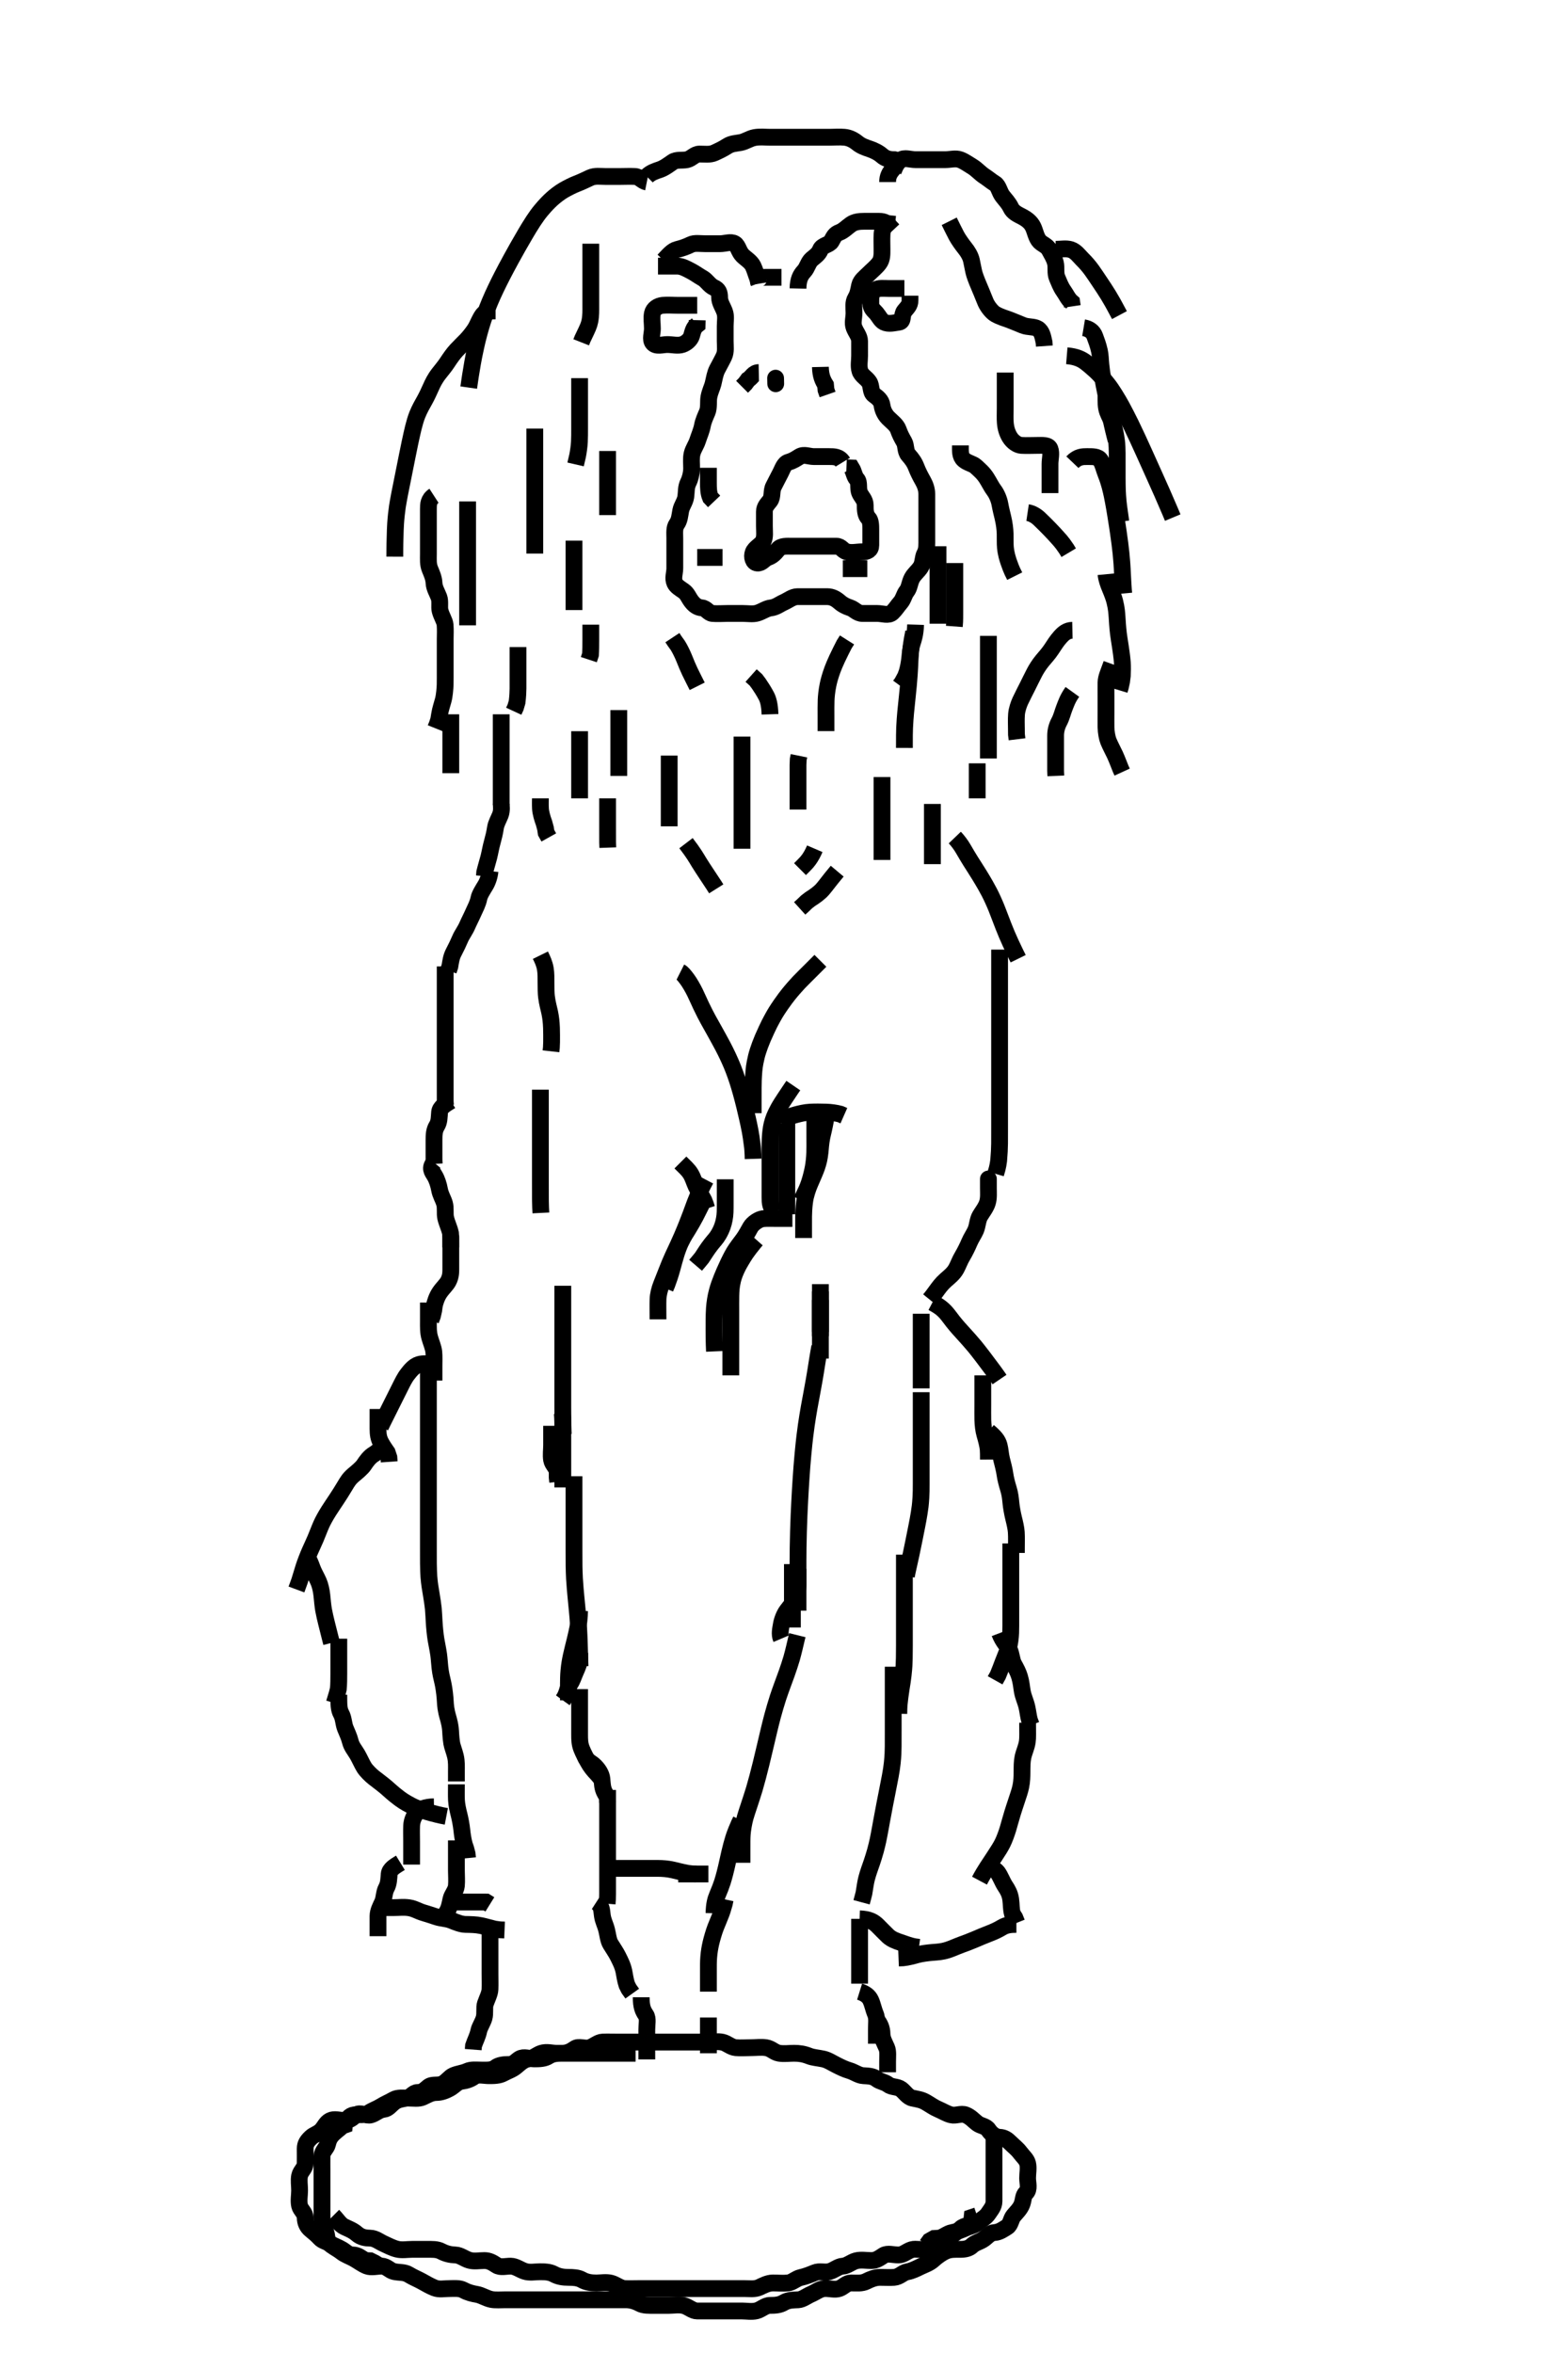 <svg width="280" height="420" xmlns="http://www.w3.org/2000/svg" xmlns:svg="http://www.w3.org/2000/svg" xmlns:xlink="http://www.w3.org/1999/xlink">
 <!-- Created with SVG-edit - http://svg-edit.googlecode.com/ -->
 <g display="inline" class="layer">
  <title>Layer 1</title>
  <path t="7109,7403,7422,7438,7456,7472,7488,7505,7522,7557,7608,7643,7661,7696,7740,7774,7808,7826,7842,7859,7893,7910,7928,7946,7962,7962" d="M118.5,46.5C119.475,45.489 120.048,44.755 120.9,44.536C121.773,44.312 122.475,44.085 123.333,43.667C124.048,43.319 124.979,43.5 125.925,43.5C126.853,43.5 127.721,43.5 128.584,43.5C129.5,43.5 130.499,43.066 131.216,43.5C131.806,43.857 131.916,44.898 132.584,45.584C133.14,46.155 134.087,46.689 134.479,47.5C134.831,48.228 135,49.021 135.416,49.983L135.525,50.639" id="svg_2" stroke-width="3" stroke="#000" fill="none"/>
  <path t="8888,9168,9185,9204,9220,9238,9271,9271,9289,9322,9339,9374,9391,9408,9424,9442,9459,9477,9512,9530,9565,9599,9617,9633,9667,9734,9769,9789,9805" d="M142.5,51.5C142.536,49.889 142.933,49.118 143.584,48.416C144.154,47.802 144.34,46.802 144.943,46.279C145.539,45.76 146.176,45.385 146.505,44.553C146.816,43.764 148.104,43.72 148.464,43.064C148.924,42.228 149.075,41.792 149.889,41.489C150.623,41.217 151.203,40.592 151.925,40.075C152.615,39.581 153.479,39.5 154.301,39.5C155.2,39.5 156.064,39.5 157,39.5C157.925,39.5 158.505,39.853 158.925,40.475L159.489,41.075" id="svg_3" stroke-width="3" stroke="#000" fill="none"/>
  <path t="10910,11211,11246,11280,11314,11455,11518" d="M135.5,50.5C135.085,49.5 136,49.5 136.853,49.5L137.784,49.5L138.667,49.5L139.553,49.5" id="svg_4" stroke-width="3" stroke="#000" fill="none"/>
  <path t="13544,13879,13914,13932,13949,13966,13984,14001,14035,14052,14052,14088,14104,14122,14139,14173,14191,14208,14226,14244,14244,14262,14279,14295,14311,14330,14347,14365,14365,14382,14398,14414,14414,14431,14431,14431,14448,14448,14465,14481,14481,14499,14499,14515,14515,14532,14549,14549,14569,14569,14583,14599,14599,14616,14616,14633,14650,14650,14667,14667,14683,14683,14700,14718,14734,14752,14769,14785,14820,14838,14872,14889,14906,14940,14957,14999,15034,15070,15088,15157,15174,15212,15254,15292,15326,15343,15378,15395,15411,15448,15484,15517,15531,15549,15572,15600,15616,15634,15650,15650,15667,15685,15701,15719,15735,15770,15787,15805,15839,15856,15908,15924,15942,15959,15976,16055,16073,16123,16140,16158,16209,16244,16279,16313,16369,16409,16444,16461,16496,16513,16532,16549,16574,16583,16600,16617,16633,16650,16667,16684,16701,16701,16718,16735,16753,16769,16787,16804,16821,16839,16839,16859,16874,16891,16908,16925,16926,16960,16976,16994,17010,17028,17063,17078,17096,17115,17150,17164,17164,17183,17216,17231,17249,17267,17301,17317,17317,17351,17368,17385,17419,17436,17453,17470,17505,17522,17539,17557,17574,17593,17610,17625,17642,17682,17716,17751,17808,17848,17884,17899,17918,17984,18037,18073,18092,18156,18172,18207,18224,18241,18241,18258,18258,18274,18274,18291,18308,18325" d="M117.5,47.5C119.147,47.5 120.021,47.498 120.9,47.5C121.8,47.502 122.575,47.967 123.379,48.379C124.081,48.738 124.717,49.228 125.5,49.667C126.2,50.059 126.677,50.965 127.5,51.333C128.316,51.699 128.49,52.216 128.5,53.111C128.51,54 129.043,54.703 129.378,55.6C129.697,56.451 129.5,57.3 129.5,58.2C129.5,59.1 129.5,60 129.5,60.9C129.5,61.8 129.664,62.757 129.279,63.6C128.973,64.269 128.489,65.107 128.075,65.911C127.681,66.674 127.564,67.534 127.333,68.5C127.187,69.111 126.77,69.881 126.585,70.899C126.448,71.655 126.632,72.79 126.279,73.6C125.965,74.318 125.586,75.163 125.447,75.904C125.26,76.908 124.892,77.653 124.584,78.615C124.303,79.491 123.8,80.096 123.585,80.984C123.381,81.827 123.511,82.747 123.5,83.667C123.49,84.5 123.243,85.459 122.925,86.089C122.468,86.996 122.591,87.83 122.464,88.675C122.319,89.637 121.737,90.223 121.557,91.153C121.393,92.002 121.358,92.852 120.853,93.553C120.369,94.223 120.5,95.2 120.5,96.1C120.5,96.979 120.5,97.857 120.5,98.796C120.5,99.667 120.5,100.6 120.5,101.443C120.5,102.301 120.109,103.229 120.5,104.075C120.775,104.671 121.421,105.032 122.075,105.489C122.778,105.982 122.942,106.667 123.5,107.379C123.96,107.965 124.5,108.428 125.333,108.5C126.146,108.57 126.492,109.439 127.204,109.5C128.139,109.58 129,109.5 129.925,109.5C130.857,109.5 131.7,109.5 132.6,109.5C133.5,109.5 134.446,109.665 135.204,109.443C136.096,109.182 136.819,108.608 137.639,108.511C138.581,108.399 139.204,107.853 140,107.5C140.796,107.147 141.525,106.505 142.416,106.5C143.204,106.495 144.143,106.5 145.021,106.5C145.979,106.5 146.857,106.5 147.7,106.5C148.6,106.5 149.285,106.905 149.925,107.464C150.422,107.897 150.971,108.213 151.853,108.504C152.566,108.74 153.075,109.495 154,109.5C154.853,109.505 155.784,109.5 156.667,109.5C157.557,109.5 158.683,109.958 159.333,109.333C159.935,108.756 160.252,108.187 160.784,107.584C161.35,106.942 161.427,106.15 161.925,105.525C162.411,104.917 162.406,104.053 162.853,103.2C163.247,102.448 163.95,101.955 164.415,101.215C164.903,100.437 164.742,99.546 165.147,98.8C165.561,98.039 165.5,97.1 165.5,96.2C165.5,95.3 165.5,94.4 165.5,93.479C165.5,92.639 165.5,91.667 165.5,90.911C165.5,90 165.501,89.1 165.5,88.2C165.499,87.3 165.176,86.47 164.784,85.785C164.356,85.037 163.92,84.179 163.622,83.4C163.296,82.549 162.878,81.97 162.216,81.215C161.622,80.537 161.852,79.559 161.443,78.853C160.974,78.045 160.681,77.459 160.415,76.7C160.114,75.844 159.275,75.282 158.621,74.621C158.072,74.067 157.638,73.295 157.5,72.333C157.379,71.492 156.771,70.996 156.075,70.489C155.409,70.005 155.671,68.938 155.216,68.216C154.739,67.46 153.813,67.059 153.557,66.204C153.291,65.316 153.5,64.4 153.5,63.5C153.5,62.584 153.51,61.795 153.5,60.9C153.49,60 152.856,59.379 152.511,58.475C152.193,57.644 152.5,56.784 152.5,55.853C152.5,54.925 152.309,53.986 152.784,53.216C153.225,52.5 153.319,51.765 153.5,50.925C153.68,50.09 154.505,49.495 155.075,48.925C155.721,48.279 156.465,47.695 157,46.979C157.539,46.258 157.5,45.333 157.5,44.5C157.5,43.521 157.46,42.746 157.505,41.847C157.547,40.981 157.925,40.136 158.415,39.3L158.5,38.4" id="svg_5" stroke-width="3" stroke="#000" fill="none"/>
  <path t="20384,20759,20776,20811,20828,20846,20880,20897,20897,20914,20949,20967,20983,21017,21034,21050,21050,21086,21102,21119,21136,21154,21174,21206,21245,21277,21318,21398,21432,21467,21484,21484,21519,21537,21570,21617,22076,22115,22174,22191,22228,22246,22297,22314,22349,22367,22383,22417,22452,22473,22505,22539,22564,22598,22615,22646,22710,22741,22804,22844,22946,23033,23349,23452,23491,23571,23626,23650,23737,23796,23814,23864,23905,23962,23980,23997,24049,24084,24100,24142,24212,24244,24346" d="M150.5,82.5C149.889,81.5 148.936,81.5 148.064,81.5C147.2,81.5 146.301,81.5 145.333,81.5C144.5,81.5 143.569,81.028 142.785,81.5C142.158,81.878 141.664,82.251 140.785,82.5C139.983,82.727 139.736,83.767 139.279,84.6C138.899,85.291 138.547,86.054 138.147,86.8C137.695,87.644 138.028,88.676 137.5,89.379C137.052,89.974 136.5,90.447 136.5,91.333C136.5,92.147 136.5,93.075 136.5,93.925C136.5,94.853 136.661,95.848 136.279,96.6C135.921,97.303 134.808,97.766 134.501,98.584C134.189,99.418 134.492,100.439 135.216,100.5C136.072,100.572 136.397,99.778 137.147,99.504C137.949,99.212 138.367,98.766 138.925,98.075C139.474,97.395 140.5,97.5 141.379,97.5C142.216,97.5 143.075,97.5 144.021,97.5C144.889,97.5 145.784,97.5 146.721,97.5C147.584,97.5 148.5,97.5 149.379,97.5C150.216,97.5 150.446,98.278 151.216,98.499C152.111,98.756 153,98.5 153.925,98.5C154.853,98.5 155.5,98.216 155.5,97.333C155.5,96.475 155.5,95.553 155.5,94.667C155.5,93.853 155.503,92.923 155.075,92.489C154.514,91.922 154.501,91 154.5,90.147C154.499,89.216 153.83,88.698 153.521,88C153.146,87.154 153.548,86.102 153,85.521C152.54,85.033 152.499,84.216 152.075,83.536L151.147,83.5" id="svg_6" stroke-width="3" stroke="#000" fill="none"/>
  <path t="28307,28676,28709,28727,28749,28899" d="M135.5,66.5C134.5,66.521 134.333,67.333 133.584,67.784L133.075,68.475L132.511,69.039" id="svg_7" stroke-width="3" stroke="#000" fill="none"/>
  <polyline timestamps="29474,29851" startTime="1501990529448" id="svg_8" points="138.5,67.5 138.521,68.5 " stroke-linecap="round" stroke-width="3" stroke="#000" fill="none"/>
  <path t="30708,31051,31070,31085,31103,31121" d="M146.5,65.5C146.536,67.111 146.925,67.9 147.415,68.7L147.5,69.6L147.785,70.415" id="svg_9" stroke-width="3" stroke="#000" fill="none"/>
  <path t="32764,33077,33093,33110,33127,33145,33161,33179" d="M126.5,83.5C126.5,84.521 126.5,85.301 126.5,86.2C126.5,87.1 126.521,88 126.853,88.796L127.521,89.5" id="svg_10" stroke-width="3" stroke="#000" fill="none"/>
  <path t="33836,34124,34160,34213,34230,34246" d="M124.5,99.5C125.5,99.5 126.415,99.5 127.204,99.5L128.1,99.5L129.021,99.5" id="svg_11" stroke-width="3" stroke="#000" fill="none"/>
  <path t="35055,35326,35343,35343,35361" d="M150.5,101.5C152.147,101.5 152.984,101.5 153.847,101.5L154.875,101.5" id="svg_12" stroke-width="3" stroke="#000" fill="none"/>
  <path t="37293,37663,37696,37713,37747,37807,37877,37894,37894,37945,37962,37979,38052,38070,38131,38168,38204,38239,38256,38325,38369,38425,38443,38460,38495,38535,38606,38630,38732" d="M124.5,54.5C122.853,54.5 121.979,54.5 121.111,54.5C120.147,54.5 119.274,54.407 118.333,54.5C117.488,54.584 116.683,55.09 116.5,55.936C116.318,56.781 116.5,57.699 116.5,58.667C116.5,59.525 116.079,60.589 116.585,61.216C117.156,61.922 118.333,61.5 119.147,61.5C120.075,61.5 121.046,61.771 121.853,61.495C122.624,61.232 123.317,60.578 123.5,59.925C123.73,59.106 123.853,58.495 124.479,58L124.5,57.147" id="svg_13" stroke-width="3" stroke="#000" fill="none"/>
  <path t="40019,40363,40381,40396,40431,40485,40563,40579,40620,40661,40707,40757,40809,40849,40874,40964,40998,41031,41056,41096,41132,41174,41233,41285,41348,41365" d="M161.5,51.5C160.5,51.5 159.699,51.5 158.785,51.5C157.853,51.5 156.919,51.335 156.216,51.784C155.428,52.287 155.5,53.333 155.5,54.147C155.5,55.075 156.074,55.426 156.5,55.925C156.94,56.441 157.295,57.22 157.853,57.5C158.685,57.917 159.674,57.616 160.553,57.5C161.4,57.388 160.942,56.219 161.5,55.521C162.034,54.854 162.5,54.489 162.5,53.621L162.5,52.784" id="svg_14" stroke-width="3" stroke="#000" fill="none"/>
  <path t="42939,43217,43252,43268,43268,43284,43301,43318,43335,43353,43369,43387,43403,43420,43437,43454,43454,43475,43491,43507,43540,43540,43561,43562,43576,43593,43608,43627,43627,43643,43643,43662,43676,43692,43709,43727,43742,43742,43759,43777,43793,43810,43826,43859,43860,43877,43894,43929,43929,43947,43964,43997,44015,44032,44065,44100,44116,44150" d="M115.5,31.5C116.216,30.784 117.06,30.539 117.821,30.279C118.664,29.99 119.442,29.384 120.111,28.925C120.836,28.427 121.822,28.695 122.699,28.499C123.506,28.318 124.021,27.51 124.9,27.5C125.8,27.489 126.757,27.664 127.6,27.279C128.269,26.973 129.064,26.613 129.889,26.075C130.622,25.597 131.513,25.591 132.257,25.443C133.182,25.258 133.817,24.735 134.743,24.557C135.685,24.377 136.6,24.5 137.5,24.5C138.257,24.5 139.153,24.5 140.016,24.5C140.979,24.5 141.9,24.5 142.8,24.5C143.7,24.5 144.6,24.5 145.5,24.5C146.3,24.5 147.2,24.5 148.1,24.5C149,24.5 149.904,24.415 150.796,24.5C151.679,24.584 152.439,24.981 153.143,25.553C153.761,26.055 154.536,26.332 155.3,26.585C156.072,26.842 156.915,27.263 157.501,27.784C158.105,28.32 158.796,28.5 159.721,28.5L160.5,28.667L160.784,29.415L161.5,29.721" id="svg_15" stroke-width="3" stroke="#000" fill="none"/>
  <path t="45173,45493,45528,45544,45584,45619,45637,45688,45706,45740,45740,45757,45774,45807,45824,45859,45893,45909,45927,45944,45962,45978,45978,45995,46012,46029,46065,46080,46080,46097,46114,46131,46131,46148,46169,46186,46202,46202,46219,46237,46252,46269,46286,46304,46319,46337,46337,46353,46370,46387,46387,46403,46403,46420,46454,46470,46504,46521,46521" d="M158.5,32.5C158.5,31.5 158.841,30.874 159.415,30.216C159.926,29.629 160.148,29.071 160.784,28.585C161.489,28.047 162.553,28.5 163.5,28.5C164.3,28.5 165.2,28.5 166.064,28.5C166.936,28.5 167.889,28.5 168.784,28.5C169.667,28.5 170.653,28.208 171.447,28.505C172.267,28.811 172.964,29.344 173.7,29.785C174.379,30.192 175.022,30.944 175.796,31.447C176.485,31.895 176.944,32.319 177.699,32.785C178.319,33.169 178.461,34.261 179.021,35C179.524,35.665 180.108,36.216 180.525,37.1C180.905,37.905 181.756,38.28 182.5,38.667C183.283,39.074 184.051,39.616 184.479,40.5C184.832,41.227 184.975,42.159 185.475,42.889C185.937,43.566 186.946,43.76 187.379,44.6C187.713,45.249 188.247,46.038 188.464,46.911C188.684,47.795 188.396,48.723 188.784,49.615C189.107,50.356 189.407,51.199 189.925,51.925C190.418,52.615 190.721,53.379 191.378,53.943L191.489,54.685" id="svg_16" stroke-width="3" stroke="#000" fill="none"/>
  <path t="47333,47580,47580,47597,47615,47631,47631,47648,47648,47665,47665,47665,47682,47682,47682,47682,47703,47703,47703,47703,47703" d="M188.5,44.5C189.5,44.5 190.337,44.296 191.2,44.557C192.085,44.825 192.702,45.698 193.2,46.2C193.913,46.919 194.399,47.461 194.985,48.271C195.344,48.766 195.905,49.608 196.5,50.5C196.901,51.101 197.314,51.702 197.9,52.657C198.514,53.658 198.9,54.384 199.1,54.753L199.5,55.5L199.9,56.247" id="svg_17" stroke-width="3" stroke="#000" fill="none"/>
  <path t="48472,48713,48713,48731,48748,48748,48764,48764,48764,48764,48781,48781,48781,48781,48781,48799,48799,48799,48799,48799,48799,48815,48815,48816,48816,48816" d="M193.5,58.5C194.5,58.667 195.202,59.181 195.5,60.021C195.778,60.804 196.083,61.52 196.333,62.667C196.505,63.456 196.483,64.064 196.584,65.072C196.702,66.245 196.778,66.672 196.936,67.572C197.103,68.523 197.203,69.009 197.5,70.5C197.699,71.499 197.799,71.996 198,72.979C198.099,73.464 198.292,74.416 198.6,75.778C198.795,76.64 198.9,77.053 199.1,77.853L199.3,78.613" id="svg_18" stroke-width="3" stroke="#000" fill="none"/>
  <path t="49726,49948,49948,49965,49965,49983,49983,49983,49983,49999,50000,50000,50000,50017,50017,50017,50035,50036,50036,50036,50036,50052,50052,50052,50052,50052,50052" d="M197.5,70.5C197.511,71.787 197.433,72.535 197.785,73.533C198.028,74.222 198.527,74.991 198.796,75.867C199,76.536 199.191,77.249 199.378,78.678C199.465,79.34 199.494,80.289 199.499,80.899C199.509,82.103 199.5,82.721 199.5,83.714C199.5,84.833 199.496,85.671 199.511,86.572C199.518,87.042 199.531,88.011 199.667,89.5C199.712,90.001 199.853,91.009 199.925,91.521L200.075,92.572L200.147,93.114" id="svg_19" stroke-width="3" stroke="#000" fill="none"/>
  <path t="50897,51119,51136,51136,51152,51152,51170,51187,51187,51203,51203,51203,51203,51220,51220,51220,51220,51220,51220,51236,51237,51237,51237,51237,51237,51237,51237,51253,51253,51253,51253,51253,51253,51253,51253" d="M191.5,82.5C192.452,81.5 193.372,81.498 194.103,81.5C195.091,81.502 196.085,81.459 196.515,82.147C196.983,82.895 197.131,83.738 197.5,84.667C197.817,85.464 198.014,86.079 198.2,86.776C198.525,87.994 198.703,88.957 198.8,89.476C199.007,90.582 199.102,91.168 199.2,91.771C199.507,93.666 199.601,94.321 199.699,94.985C199.797,95.657 199.894,96.335 199.979,97.021C200.152,98.403 200.228,99.1 200.333,100.5C200.386,101.199 200.417,101.897 200.452,102.591C200.52,103.958 200.561,104.628 200.61,105.286L200.669,105.929" id="svg_20" stroke-width="3" stroke="#000" fill="none"/>
  <path t="52479,52749,52766,52766,52766,52766,52766,52766,52766,52783,52783,52783,52783,52783,52783,52783,52783,52799,52799,52799,52799,52799,52799,52799,52799,52799,52817,52817,52817,52817,52817,52817,52817,52817,52817" d="M190.5,63.5C192.244,63.644 193.176,64.153 193.84,64.645C194.23,64.934 195.068,65.639 195.507,66.051C195.967,66.483 196.476,66.915 197.779,68.565C198.235,69.143 198.651,69.775 199.064,70.429C199.487,71.099 199.895,71.801 200.296,72.528C200.705,73.271 201.503,74.832 201.9,75.643C202.305,76.472 202.707,77.322 203.111,78.193C203.523,79.082 203.937,79.993 204.357,80.923C204.786,81.873 205.667,83.833 206.121,84.843C206.584,85.872 207.055,86.918 207.525,87.983C208.002,89.062 208.475,90.157 208.947,91.266L209.416,92.388" id="svg_21" stroke-width="3" stroke="#000" fill="none"/>
  <path t="53757,54026,54043,54044,54060,54060,54060,54077,54077,54077,54077,54077,54094,54095,54095,54095,54095,54112,54112,54112,54112,54112,54129,54129,54129" d="M197.5,102.5C197.585,103.387 197.942,104.344 198.204,104.962C198.61,105.917 198.914,106.74 199.064,107.347C199.387,108.655 199.421,109.386 199.475,110.147C199.531,110.946 199.563,111.789 199.721,113.121C199.777,113.585 199.927,114.525 200.075,115.475C200.148,115.947 200.352,117.332 200.413,118.213C200.471,119.052 200.453,119.853 200.413,120.613L200.279,121.678L200.064,122.643L199.889,123.217" id="svg_22" stroke-width="3" stroke="#000" fill="none"/>
  <path t="54856,55079,55096,55112,55113,55130,55130,55147,55147,55147,55163,55180,55197,55197,55215,55215,55215,55232,55232,55249,55249,55249,55249" d="M198.5,118.5C197.925,120.1 197.518,120.91 197.5,121.822C197.482,122.71 197.5,123.7 197.5,124.5C197.5,125.5 197.5,126.289 197.5,127.015C197.5,127.979 197.482,128.911 197.5,129.821C197.518,130.711 197.696,131.71 197.936,132.3C198.267,133.115 198.812,134.099 199.1,134.736C199.517,135.659 199.804,136.453 200.136,137.275L200.385,137.816" id="svg_23" stroke-width="3" stroke="#000" fill="none"/>
  <path t="56517,56834,56852,56852,56869,56869,56870,56887,56887,56887,56904,56904,56904,56921,56921,56938,56938,56938,56955,56955,56974,56974,56990,56990,56990,57007,57007" d="M191.5,112.5C190.515,112.521 189.91,113.051 189.315,113.721C188.642,114.479 188.274,115.114 187.747,115.9C187.201,116.715 186.66,117.288 186.153,117.9C185.502,118.685 185.013,119.496 184.701,120.1C184.188,121.094 183.9,121.7 183.4,122.7C183.1,123.3 182.68,124.09 182.204,125.1C181.924,125.695 181.58,126.696 181.521,127.5C181.448,128.498 181.5,129.3 181.5,130.1L181.509,131.105L181.614,131.957" id="svg_24" stroke-width="3" stroke="#000" fill="none"/>
  <path t="57692,57996,58014,58014,58014,58030,58047,58064,58081,58081,58098,58115,58131,58148,58183,58200,58216,58233" d="M191.5,123.5C190.621,124.722 190.341,125.67 190.075,126.325C189.792,127.019 189.571,128.013 189.147,128.8C188.694,129.643 188.5,130.5 188.5,131.3C188.5,132.2 188.5,133.1 188.5,134C188.5,134.889 188.5,135.857 188.5,136.7L188.5,137.6L188.536,138.489" id="svg_25" stroke-width="3" stroke="#000" fill="none"/>
  <path t="59329,59496,59514,59530,59530,59547,59547,59564" d="M174.5,142.5C174.5,141.613 174.5,140.675 174.5,139.667C174.5,138.875 174.5,138.016 174.5,137.153L174.5,136.253" id="svg_26" stroke-width="3" stroke="#000" fill="none"/>
  <path t="60706,60912,60929,60929,60929,60946,60946,60946,60946,60963,60963,60963,60963" d="M183.5,91.5C184.262,91.614 184.998,92.059 185.542,92.562C186.201,93.173 186.924,93.919 187.453,94.457C188.003,95.018 188.547,95.605 189.333,96.5L189.813,97.101L190.458,98.021L190.838,98.657" id="svg_27" stroke-width="3" stroke="#000" fill="none"/>
  <path t="62015,62198,62198,62217,62217,62217,62235,62235,62252,62252,62269,62269,62269,62285,62301,62302,62318,62334,62335,62351,62370,62387,62404,62422,62439,62439,62456,62456,62456,62474,62474" d="M179.5,66.5C179.5,68.51 179.5,69.285 179.5,70.333C179.5,71.264 179.5,71.895 179.5,72.9C179.5,73.7 179.453,74.703 179.521,75.5C179.607,76.507 179.882,77.319 180.301,78.015C180.834,78.897 181.698,79.456 182.385,79.499C183.324,79.557 184.333,79.5 185.196,79.5C186.1,79.5 187.213,79.382 187.489,80.111C187.805,80.942 187.5,81.911 187.5,82.822C187.5,83.521 187.5,84.5 187.5,85.3L187.5,86.1L187.5,87.096L187.5,88.015" id="svg_28" stroke-width="3" stroke="#000" fill="none"/>
  <path t="63518,63694,63694,63712,63712,63729,63729,63729,63745,63745,63763,63763,63763,63763,63781,63781,63798,63798,63799,63799,63818,63818,63835,63835,63835,63835,63851,63851,63868,63884,63884,63901,63901,63919,63919" d="M169.5,39.5C170.021,40.542 170.283,41.112 170.804,42.1C171.125,42.706 171.827,43.696 172.315,44.3C172.796,44.896 173.299,45.69 173.479,46.521C173.725,47.656 173.846,48.456 174.021,49C174.285,49.822 174.703,50.815 175,51.5C175.505,52.665 175.674,53.194 176.021,53.979C176.359,54.743 177.132,55.734 177.747,56.079C178.63,56.573 179.453,56.798 180.275,57.1C180.816,57.299 182.03,57.815 182.653,58.064C183.603,58.444 184.599,58.249 185.3,58.671C186.085,59.142 186.215,60.103 186.443,61.109L186.489,61.772" id="svg_29" stroke-width="3" stroke="#000" fill="none"/>
  <path t="65014,65331,65331,65348,65364,65381,65381,65398,65399,65415,65415,65432,65432,65433,65449,65449,65466,65466,65466,65484,65484,65484,65484,65501,65501,65518,65518,65518,65535,65535,65535" d="M171.5,79.5C171.5,80.5 171.416,81.45 172.111,82.064C172.777,82.653 173.72,82.766 174.257,83.262C175.01,83.956 175.583,84.424 176.167,85.333C176.642,86.074 177.079,86.977 177.5,87.521C177.943,88.093 178.393,89.104 178.548,89.957C178.724,90.921 178.937,91.733 179.075,92.311C179.357,93.495 179.459,94.395 179.489,95.264C179.509,95.814 179.468,97.05 179.536,97.725C179.657,98.93 179.936,99.725 180.111,100.275L180.5,101.333L180.8,102.038L181.2,102.838" id="svg_30" stroke-width="3" stroke="#000" fill="none"/>
  <path t="68079,68295,68312,68312,68328,68328,68328,68346,68346,68346,68346,68346,68362,68362,68362,68362,68362" d="M167.5,97.5C167.5,98.387 167.5,99.347 167.5,100.187C167.5,101.187 167.5,102.042 167.5,102.662C167.5,103.667 167.5,104.762 167.5,105.542C167.5,106.362 167.5,106.787 167.5,108.121C167.5,109.048 167.5,109.979 167.5,110.439L167.5,111.331" id="svg_31" stroke-width="3" stroke="#000" fill="none"/>
  <path t="68926,69124,69141,69141,69158,69158,69158,69175,69175,69175,69175,69192,69192" d="M163.5,111.5C163.443,113.257 163.115,114.15 162.925,114.747C162.558,115.903 162.534,116.737 162.475,117.311C162.351,118.502 162.143,119.391 161.979,119.958L161.699,120.729L161.1,121.839L160.7,122.383" id="svg_32" stroke-width="3" stroke="#000" fill="none"/>
  <path t="70089,70257,70274,70274,70274,70292,70292,70292,70292,70309,70309,70309,70309" d="M170.5,100.5C170.5,102.172 170.5,103.272 170.5,104.062C170.5,104.666 170.5,106.021 170.5,106.753C170.5,107.5 170.5,108.247 170.5,109.333L170.495,110.338L170.479,110.958L170.415,111.813" id="svg_33" stroke-width="3" stroke="#000" fill="none"/>
  <path t="70852,71012,71012,71029,71029,71029,71029,71029,71046,71046,71046,71046,71046,71064,71064,71064,71064,71064,71064,71079,71079,71079,71079,71079,71079,71079" d="M176.5,113.5C176.5,114.604 176.5,115.359 176.5,116.365C176.5,117.171 176.5,118.062 176.5,118.532C176.5,119.504 176.5,121 176.5,121.5C176.5,122.5 176.5,123 176.5,124C176.5,125.5 176.5,126 176.5,127.004C176.5,127.511 176.5,128.536 176.5,129.057C176.5,130.667 176.5,131.222 176.5,132.362C176.5,132.947 176.5,133.542 176.5,134.762L176.5,135.387" id="svg_34" stroke-width="3" stroke="#000" fill="none"/>
  <path t="71651,71849,71850,71850,71866,71866,71866,71882,71882,71900,71900,71900" d="M166.5,143.5C166.5,145.519 166.5,146.357 166.5,146.988C166.5,148.021 166.5,149.104 166.5,149.803C166.5,151 166.5,151.813 166.5,152.833L166.5,153.505L166.5,154.249" id="svg_35" stroke-width="3" stroke="#000" fill="none"/>
  <path t="73122,73321,73338,73338,73338,73338,73338,73354,73354,73354,73354,73354,73374,73374,73374,73374,73374" d="M157.5,153.5C157.5,151.756 157.5,150.833 157.5,150.159C157.5,149.356 157.5,148.457 157.5,147.495C157.5,146.5 157.5,145.501 157.5,145.005C157.5,144.021 157.5,143.057 157.5,141.667C157.5,141.221 157.5,140.357 157.5,139.521L157.5,138.704" id="svg_36" stroke-width="3" stroke="#000" fill="none"/>
  <path t="73953,74120,74120,74120,74120,74137,74137,74137,74137,74137,74137,74137,74137,74153,74153,74153,74153,74153,74153,74171,74171,74171,74171" d="M161.5,133.5C161.501,131.439 161.502,130.749 161.536,129.924C161.576,128.954 161.663,127.833 161.721,127.215C161.846,125.884 161.926,125.188 162,124.479C162.075,123.765 162.151,123.054 162.216,122.351C162.341,121.001 162.418,119.757 162.447,119.176C162.503,118.083 162.506,117.567 162.584,116.589C162.694,115.219 162.853,114.366 162.925,113.957L163.147,112.819" id="svg_37" stroke-width="3" stroke="#000" fill="none"/>
  <path t="74883,75081,75098,75098,75098,75115,75115,75115,75115,75131,75131,75131" d="M142.5,144.5C142.5,143.681 142.5,142.728 142.5,141.938C142.5,141.012 142.5,139.979 142.5,139.252C142.5,138.521 142.5,137.469 142.5,136.543L142.542,135.542L142.671,134.903" id="svg_38" stroke-width="3" stroke="#000" fill="none"/>
  <path t="75634,75786,75804,75804,75804,75821,75821,75821,75837,75837,75837,75837,75857,75857,75857,75857,75857,75873,75873,75873" d="M147.5,130.5C147.5,129.458 147.5,128.5 147.5,127.689C147.5,126.815 147.486,125.813 147.521,124.958C147.546,124.338 147.637,123.328 147.862,122.243C148.021,121.475 148.236,120.687 148.667,119.5C148.813,119.097 149.145,118.305 149.5,117.542C149.84,116.811 150.479,115.543 150.747,115.023L151.253,114.223" id="svg_39" stroke-width="3" stroke="#000" fill="none"/>
  <path t="76536,76728,76745,76746,76763,76763,76763,76763,76780" d="M137.5,127.5C137.443,125.743 137.156,124.829 136.853,124.253C136.362,123.318 135.847,122.556 135.5,122.042L134.984,121.355L134.125,120.587" id="svg_40" stroke-width="3" stroke="#000" fill="none"/>
  <path t="78565,78783,78783,78801,78801,78818,78818,78818,78836,78836,78836,78836" d="M124.5,122.5C123.979,121.458 123.689,120.902 123.2,119.895C122.894,119.267 122.505,118.331 122.195,117.547C121.87,116.723 121.333,115.667 121.017,115.184L120.521,114.5L120.069,113.816" id="svg_41" stroke-width="3" stroke="#000" fill="none"/>
  <path t="79760,79919,79919,79919,79919,79936,79936,79936,79936,79936,79936,79936,79953,79953,79953,79953,79953,79953,79953,79971,79971,79971,79971" d="M132.5,151.5C132.5,150.072 132.5,149.309 132.5,148.411C132.5,147.92 132.5,146.333 132.5,145.778C132.5,144.638 132.5,144.053 132.5,143.458C132.5,142.238 132.5,141.613 132.5,140.333C132.5,139.679 132.5,138.361 132.5,137.707C132.5,137.062 132.5,136.433 132.5,135.24C132.5,134.167 132.5,133.243 132.5,132.455L132.5,131.475" id="svg_42" stroke-width="3" stroke="#000" fill="none"/>
  <path t="80598,80749,80749,80766,80766,80766,80766,80784,80784,80784,80801,80801,80801,80801" d="M119.5,147.5C119.5,145.486 119.5,144.679 119.5,143.5C119.5,142.9 119.5,142 119.5,141.1C119.5,140.2 119.5,139.289 119.5,138.664C119.5,137.333 119.5,136.619 119.5,135.896L119.5,134.867" id="svg_43" stroke-width="3" stroke="#000" fill="none"/>
  <path t="81397,81580,81580,81580,81580,81580,81597,81597,81597,81597,81614,81614,81614" d="M103.5,142.5C103.5,139.877 103.5,139.428 103.5,138.458C103.5,137.955 103.5,136.949 103.5,135.565C103.5,134.772 103.5,134.062 103.5,133.104L103.5,131.903L103.5,131.321L103.5,130.514" id="svg_44" stroke-width="3" stroke="#000" fill="none"/>
  <path t="82196,82364,82364,82364,82382,82382,82382,82382,82399,82399,82399,82416,82416" d="M110.5,138.5C110.5,136.481 110.5,135.643 110.5,135.012C110.5,133.979 110.5,132.875 110.5,132.125C110.5,131.384 110.5,130.322 110.5,129.347L110.5,128.747L110.5,127.422L110.5,126.747" id="svg_45" stroke-width="3" stroke="#000" fill="none"/>
  <path t="84496,84886,84904,84919,84937,84954,84970,84987,85003,85021,85039,85056,85073,85074,85091,85107,85107,85125,85125,85125,85142,85142,85142,85142,85159,85159,85159,85159,85160,85176,85176,85176,85176,85176,85176,85176,85176,85193,85193,85193,85193,85193,85193,85193,85193,85193,85210,85210,85210,85210,85210,85210,85210,85210,85210,85226,85226,85227,85227,85227,85227,85227,85227,85227" d="M115.5,32.5C114.667,32.333 114.218,31.543 113.4,31.5C112.501,31.453 111.553,31.5 110.796,31.5C109.9,31.5 109,31.5 108.1,31.5C107.2,31.5 106.243,31.337 105.4,31.721C104.62,32.077 103.846,32.473 103.015,32.785C102.27,33.065 101.29,33.582 100.689,33.921C100.031,34.294 99.069,35.032 98.547,35.514C97.989,36.03 97.431,36.59 96.667,37.5C96.168,38.093 95.704,38.736 95.239,39.444C94.719,40.234 94.165,41.166 93.857,41.686C93.528,42.242 92.826,43.454 92.458,44.104C92.077,44.778 91.688,45.474 91.297,46.191C90.494,47.664 90.097,48.42 89.703,49.185C89.306,49.956 88.916,50.734 88.542,51.521C88.167,52.308 87.803,53.1 87.471,53.901C86.811,55.491 86.535,56.297 86.272,57.099C86.011,57.893 85.776,58.688 85.562,59.479C85.351,60.262 85.159,61.041 84.988,61.815C84.653,63.33 84.518,64.078 84.385,64.816C84.254,65.547 84.136,66.275 84.021,67L83.911,67.725L83.805,68.453L83.701,69.184" id="svg_46" stroke-width="3" stroke="#000" fill="none"/>
  <path t="86180,86459,86476,86494,86494,86511,86511,86511,86527,86527,86527,86543,86544,86544,86561,86561,86579,86579,86579,86595,86595,86595,86595,86612,86612,86612,86612,86629,86629,86629,86629,86629,86645,86645,86645,86645,86645,86662,86662,86662,86662,86662,86662,86679,86679,86679,86679,86679,86679,86696,86697,86697,86697,86697,86697,86697,86697,86697" d="M88.5,55.5C87.699,55.5 86.716,55.541 86.2,56.214C85.712,56.851 85.316,57.909 84.979,58.5C84.632,59.11 83.851,60.108 83.289,60.7C82.904,61.106 82.089,61.888 81.521,62.5C80.973,63.089 80.395,63.907 79.875,64.7C79.345,65.507 78.823,66.085 78.325,66.736C77.632,67.641 77.25,68.456 77,69.021C76.612,69.899 76.182,70.802 75.847,71.404C75.504,72.023 74.944,72.968 74.522,74.022C74.229,74.751 74.013,75.54 73.805,76.362C73.697,76.786 73.398,78.121 73.2,79.057C73.099,79.536 72.899,80.511 72.7,81.501C72.499,82.5 72.3,83.5 72.2,84C72,85 71.9,85.5 71.7,86.5C71.4,88.001 71.292,88.504 71.111,89.543C71.016,90.083 70.915,90.641 70.785,91.841C70.643,93.164 70.617,93.885 70.585,94.636C70.553,95.41 70.536,96.201 70.521,97L70.511,97.799L70.504,98.589L70.501,99.364" id="svg_47" stroke-width="3" stroke="#000" fill="none"/>
  <path t="87425,87631,87666,87666,87684,87701,87717,87717,87734,87751,87751,87768,87768,87786,87786,87805,87805,87822,87822,87837,87855,87871,87871,87888,87888,87905,87922,87922,87939,87939,87939,87955,87955,87972,87972,87972,87989,87989,88005,88005,88005,88023,88023,88023,88040,88040,88056,88056,88056" d="M77.5,88.5C76.5,89.147 76.5,90.069 76.5,90.852C76.5,91.864 76.5,92.8 76.5,93.701C76.5,94.385 76.5,95.325 76.5,96.333C76.5,97.125 76.499,97.985 76.5,98.904C76.501,99.899 76.413,100.705 76.784,101.616C77.06,102.295 77.461,103.152 77.499,104.016C77.541,104.978 78.035,105.706 78.379,106.6C78.663,107.342 78.411,108.343 78.585,109.016C78.853,110.05 79.421,110.817 79.479,111.521C79.559,112.497 79.5,113.3 79.5,114.1C79.5,115.105 79.5,115.957 79.5,116.921C79.5,117.715 79.5,118.49 79.5,119.699C79.5,120.362 79.506,121.553 79.489,122.187C79.472,122.86 79.369,124.175 79.147,124.986C78.956,125.688 78.621,126.7 78.5,127.5L78.333,128.5L78.075,129.289L77.784,130.015" id="svg_48" stroke-width="3" stroke="#000" fill="none"/>
  <path t="88841,89025,89042,89042,89060,89060,89077,89077,89093,89093,89093,89109,89109,89109,89127,89127,89127,89127,89145,89145,89145,89145,89161,89162,89162,89162" d="M83.5,89.5C83.5,90.319 83.5,91.268 83.5,92.249C83.5,93.167 83.5,93.979 83.5,94.985C83.5,95.711 83.5,96.7 83.5,97.521C83.5,98.185 83.5,99.187 83.5,100.042C83.5,100.987 83.5,102.021 83.5,102.753C83.5,103.5 83.5,104.247 83.5,105.679C83.5,106.347 83.5,107.325 83.5,107.984C83.5,109.021 83.5,109.753 83.5,110.875L83.5,111.616" id="svg_49" stroke-width="3" stroke="#000" fill="none"/>
  <path t="89830,90036,90036,90054,90070,90070,90070,90088,90088,90105,90105,90122,90122,90122,90139,90139,90139,90156,90156,90156,90174,90174,90174,90174,90191,90191,90192" d="M95.5,76.5C95.5,76.667 95.5,77.479 95.5,78.471C95.5,79.385 95.5,80.212 95.5,80.835C95.5,82 95.5,82.803 95.5,83.822C95.5,84.542 95.5,85.667 95.5,86.453C95.5,87.275 95.5,88.333 95.5,89.047C95.5,89.953 95.5,90.921 95.5,91.736C95.5,92.605 95.5,93.5 95.5,94.4C95.5,95.3 95.5,95.9 95.5,97.099L95.5,97.979L95.5,98.815" id="svg_50" stroke-width="3" stroke="#000" fill="none"/>
  <path t="91001,91192,91192,91209,91209,91209,91226,91226,91226,91243,91243,91243,91260,91260,91260,91276,91276,91276,91293,91293,91293" d="M105.5,43.5C105.5,44.572 105.5,45.332 105.5,46.5C105.5,47.395 105.5,48.264 105.5,49.333C105.5,50.047 105.5,50.953 105.5,51.922C105.5,52.736 105.503,53.311 105.5,54.5C105.498,55.396 105.539,56.276 105.333,57.333C105.193,58.054 104.889,58.689 104.4,59.7L104.021,60.5L103.785,61.1" id="svg_51" stroke-width="3" stroke="#000" fill="none"/>
  <path t="91796,92011,92012,92029,92029,92046,92046,92046,92046,92063,92063,92063,92063,92063,92082,92082,92082,92082" d="M103.5,67.5C103.5,69.214 103.5,69.909 103.5,70.903C103.5,71.772 103.5,72.833 103.5,73.471C103.5,74.172 103.501,75.309 103.5,76.5C103.499,77.299 103.502,78.09 103.464,78.864C103.427,79.615 103.279,80.678 103.147,81.343L102.925,82.289L102.784,82.899" id="svg_52" stroke-width="3" stroke="#000" fill="none"/>
  <path t="92635,92904,92904,92904,92921,92921,92921,92921,92938,92938,92938,92938,92938" d="M108.5,80.5C108.5,82.519 108.5,83.357 108.5,83.988C108.5,85.022 108.5,86.147 108.5,86.947C108.5,87.362 108.5,88.667 108.5,89.584L108.5,90.525L108.5,91L108.5,91.947" id="svg_53" stroke-width="3" stroke="#000" fill="none"/>
  <path t="93481,93671,93689,93689,93689,93705,93705,93723,93723,93723,93723,93740,93740,93740" d="M102.5,96.5C102.5,98.172 102.5,99.269 102.5,100.021C102.5,100.817 102.5,101.817 102.5,102.521C102.5,103.833 102.5,104.468 102.5,105.151C102.5,106.195 102.5,107.167 102.5,107.986L102.5,108.891" id="svg_54" stroke-width="3" stroke="#000" fill="none"/>
  <path t="94605,94797,94798,94815,94815,94832,94832,94850" d="M105.5,111.5C105.5,112.5 105.5,113.257 105.5,114.157C105.5,115.101 105.496,116.096 105.443,116.843L105.147,117.743" id="svg_55" stroke-width="3" stroke="#000" fill="none"/>
  <path t="95514,95720,95720,95737,95737,95737,95755,95755,95755,95771,95771,95771,95788,95788,95788" d="M92.5,115.5C92.5,115.704 92.5,116.371 92.5,117.553C92.5,118.187 92.5,118.86 92.5,120.167C92.5,120.99 92.505,121.715 92.5,122.921C92.498,123.453 92.464,124.275 92.333,125.333L92.053,126.275L91.738,126.953" id="svg_56" stroke-width="3" stroke="#000" fill="none"/>
  <path t="96492,96634,96651,96651,96651,96668,96684,96685,96685,96702,96702,96703" d="M80.5,127.5C80.5,129.172 80.5,130.268 80.5,131C80.5,131.732 80.5,132.849 80.5,133.833C80.5,134.51 80.5,135.285 80.5,136.333L80.5,137.253L80.5,138.013" id="svg_57" stroke-width="3" stroke="#000" fill="none"/>
  <path t="97266,97474,97474,97474,97491,97492,97492,97492,97508,97508,97509,97525,97525,97525,97525,97542,97542,97542" d="M89.5,127.5C89.5,129.519 89.5,130.357 89.5,130.988C89.5,132.021 89.5,133.125 89.5,133.875C89.5,134.616 89.5,135.679 89.5,136.675C89.5,137.325 89.5,138.667 89.5,139.383C89.5,140.115 89.5,140.839 89.5,142.167L89.5,142.981L89.5,143.643" id="svg_58" stroke-width="3" stroke="#000" fill="none"/>
  <path t="98042,98312,98330,98330,98330,98347,98347,98364,98364,98382" d="M96.5,142.5C96.5,142.701 96.473,143.668 96.511,144.336C96.554,145.104 96.853,146.1 97.147,146.9L97.416,147.897L97.525,148.628L98,149.479" id="svg_59" stroke-width="3" stroke="#000" fill="none"/>
  <path t="105156,105395,105395,105412,105413,105413,105413,105432,105432,105432,105433" d="M122.5,150.5C123.911,152.347 124.244,152.97 124.822,153.921C125.15,154.462 125.71,155.311 126.101,155.901C126.699,156.801 127.1,157.405 127.5,158.021L127.9,158.657" id="svg_60" stroke-width="3" stroke="#000" fill="none"/>
  <path t="106105,106296,106296,106314,106314" d="M145.5,151.5C144.79,153.153 144.148,153.847 143.522,154.478L142.862,155.138" id="svg_61" stroke-width="3" stroke="#000" fill="none"/>
  <path t="106905,107094,107094,107094,107111,107111,107128,107128,107151,107151" d="M149.5,155.5C148.015,157.268 147.513,158.028 146.899,158.732C146.33,159.384 145.521,159.958 144.667,160.5L144.021,161L143.4,161.6L142.8,162.143" id="svg_62" stroke-width="3" stroke="#000" fill="none"/>
  <path t="107957,108171,108188,108188,108188,108204,108204,108204,108222,108222,108222" d="M108.5,142.5C108.5,143.496 108.5,144.356 108.5,145.062C108.5,145.904 108.5,147.1 108.5,147.7C108.5,148.6 108.5,149.8 108.504,150.4L108.536,151.3" id="svg_63" stroke-width="3" stroke="#000" fill="none"/>
  <path t="114807,115088,115105,115123,115123,115140,115140,115157,115157,115157,115174,115174,115194,115194,115194,115210,115210" d="M89.5,143.5C89.5,143.721 89.67,144.649 89.333,145.5C89.055,146.203 88.588,146.987 88.475,147.747C88.338,148.667 88.144,149.447 87.925,150.239C87.617,151.356 87.503,152.157 87.279,153.043C87.097,153.757 86.853,154.495 86.557,155.69L86.501,156.383" id="svg_65" stroke-width="3" stroke="#000" fill="none"/>
  <path t="116057,116334,116353,116354,116368,116387,116387,116403,116403,116420,116439,116455,116455,116472,116488,116488,116488,116506,116506,116522,116522,116539,116539" d="M87.5,155.5C87.415,156.387 87.101,157.346 86.699,158.016C86.245,158.773 85.659,159.665 85.525,160.325C85.322,161.331 84.889,162.072 84.525,162.9C84.181,163.685 83.737,164.526 83.447,165.2C83.067,166.085 82.488,166.828 82.2,167.505C81.886,168.244 81.463,169.146 81.021,169.979C80.584,170.803 80.5,171.521 80.333,172.5L80.075,173.279" id="svg_66" stroke-width="3" stroke="#000" fill="none"/>
  <path t="117220,117498,117499,117515,117533,117549,117566,117583,117600,117600,117617,117617,117617,117634,117634,117652,117652,117671,117671,117672,117693,117693,117693,117716,117716,117722,117723,117737,117738" d="M79.5,172.5C79.5,173.5 79.5,174.3 79.5,175.2C79.5,176.1 79.5,177 79.5,177.9C79.5,178.804 79.5,179.667 79.5,180.521C79.5,181.5 79.5,182.3 79.5,183.1C79.5,184.1 79.5,184.9 79.5,185.901C79.5,186.736 79.5,187.667 79.5,188.453C79.5,189.275 79.5,190.333 79.5,191.264C79.5,192.099 79.5,193.1 79.5,193.9C79.5,194.899 79.5,195.664 79.501,196.617L79.557,197.31" id="svg_67" stroke-width="3" stroke="#000" fill="none"/>
  <path t="118537,118800,118835,118852,118869,118886,118908,118940,118957,118974,118974,118989,119041,119057,119057" d="M80.5,196.5C79.443,197.147 78.584,197.654 78.5,198.5C78.41,199.412 78.471,200.221 78,200.979C77.528,201.739 77.5,202.6 77.5,203.5C77.5,204.3 77.5,205.215 77.5,206.147L77.501,206.987L77.536,207.747" id="svg_68" stroke-width="3" stroke="#000" fill="none"/>
  <path t="119992,120303,120303,120320,120320,120342,120342,120355,120355,120378,120378,120399,120399,120408,120408,120421,120422,120441,120442" d="M77.5,207.5C76.667,208.5 77.154,209.107 77.6,209.821C78.021,210.496 78.331,211.5 78.475,212.289C78.664,213.334 79.128,213.952 79.379,214.821C79.617,215.648 79.412,216.631 79.585,217.384C79.812,218.369 80.216,219.101 80.443,220.1L80.496,220.9L80.5,221.899L80.5,222.664" id="svg_69" stroke-width="3" stroke="#000" fill="none"/>
  <path t="121274,121497,121514,121514,121531,121548,121568,121593,121594,121615,121615,121615,121616,121617,121635,121635,121635,121654,121654" d="M80.5,220.5C80.5,221.521 80.5,222.478 80.5,223.299C80.5,224.2 80.501,225.1 80.5,226.021C80.499,226.985 80.549,227.765 80.057,228.7C79.717,229.348 79.097,229.863 78.522,230.7C77.993,231.469 77.667,232.5 77.553,233.1L77.447,233.9L77.216,234.899L76.925,235.664" id="svg_70" stroke-width="3" stroke="#000" fill="none"/>
  <path t="122362,122624,122640,122640,122658,122658,122676,122676,122692,122692,122692,122711,122711,122733,122733,122733" d="M76.5,232.5C76.5,234.257 76.499,235.157 76.5,235.905C76.501,236.9 76.461,237.717 76.721,238.7C76.938,239.519 77.381,240.494 77.464,241.3C77.546,242.097 77.5,243.105 77.5,243.736L77.5,244.921L77.5,245.704L77.5,246.433" id="svg_71" stroke-width="3" stroke="#000" fill="none"/>
  <path t="123422,123697,123713,123730,123746,123764,123764,123780,123780,123798,123798,123798,123815,123815,123835,123835,123835,123854,123854" d="M77.5,243.5C76.479,243.5 75.662,243.296 74.8,243.557C73.915,243.825 73.263,244.67 72.8,245.257C72.253,245.951 71.898,246.71 71.4,247.7C71.099,248.299 70.7,249.1 70.3,249.9C69.9,250.7 69.4,251.7 69.1,252.3L68.7,253.1L68.301,253.899L67.936,254.664" id="svg_72" stroke-width="3" stroke="#000" fill="none"/>
  <path t="124529,124824,124841,124841,124862,124862,124877,124877,124892,124892,124911,124911" d="M67.5,251.5C67.5,252.542 67.5,253.5 67.5,254.289C67.5,255.333 67.469,256.148 67.785,256.984C68.055,257.698 68.699,258.616 69.143,259.253L69.443,260.148L69.499,260.931" id="svg_73" stroke-width="3" stroke="#000" fill="none"/>
  <path t="125486,125788,125805,125805,125825,125838,125838,125838,125858,125859,125879,125879,125879,125897,125897,125897,125921,125921,125921,125921,125923,125924,125924,125924,125942,125942,125942,125942,125942,125961,125961,125961,125961,125982,125982,125982" d="M69.5,257.5C68.1,258.351 67.49,259.148 66.8,259.548C65.987,260.02 65.42,260.834 64.979,261.5C64.63,262.027 63.812,262.702 63.153,263.253C62.337,263.934 62.002,264.543 61.616,265.187C61.017,266.187 60.667,266.738 60.096,267.604C59.503,268.502 59.094,269.095 58.711,269.7C58.146,270.593 57.653,271.494 57.384,272.101C56.98,273.012 56.761,273.663 56.333,274.667C56.026,275.389 55.668,276.133 55.325,276.911C54.978,277.699 54.512,278.897 54.257,279.691C54.012,280.456 53.804,281.186 53.5,282.167L53.205,282.99L52.936,283.715" id="svg_74" stroke-width="3" stroke="#000" fill="none"/>
  <path t="126661,126932,126951,126967,126967,126984,126984,126984,126999,126999,126999,127019,127019,127019,127019,127019,127038,127038,127038,127038" d="M54.5,277.5C55.147,278.204 55.436,279.042 55.785,279.985C56.061,280.731 56.53,281.486 56.889,282.311C57.167,282.947 57.391,283.92 57.475,284.747C57.567,285.66 57.654,286.669 57.785,287.385C57.923,288.138 58.108,288.911 58.301,289.701C58.595,290.901 58.8,291.695 59,292.479L59.2,293.243" id="svg_75" stroke-width="3" stroke="#000" fill="none"/>
  <path t="128054,128283,128283,128300,128300,128318,128318,128318,128348,128348,128381,128381,128381" d="M60.5,292.5C60.5,294.336 60.5,295.101 60.5,296.104C60.5,296.957 60.5,297.921 60.5,298.715C60.5,299.49 60.495,300.695 60.415,301.468L60.215,302.272L59.979,303.062L59.699,303.988" id="svg_76" stroke-width="3" stroke="#000" fill="none"/>
  <path t="128995,129209,129226,129243,129267,129276,129295,129295,129324,129324,129328,129328,129351,129351,129362,129362,129362,129379,129379,129379,129404,129404,129404,129404,129413,129413,129413,129430,129430,129430,129430,129456,129456,129457,129457,129457" d="M60.5,302.5C60.5,304.3 60.498,305.12 60.925,305.9C61.376,306.723 61.33,307.649 61.667,308.5C61.945,309.203 62.344,309.999 62.553,310.847C62.78,311.77 63.333,312.364 63.8,313.157C64.23,313.888 64.671,314.919 65.042,315.5C65.438,316.122 66.263,316.908 66.761,317.3C67.542,317.913 68.341,318.491 69.047,319.1C69.505,319.494 70.162,320.128 71.185,320.899C71.725,321.305 72.286,321.709 73.5,322.333C74.09,322.637 74.704,322.885 75.657,323.195C76.66,323.522 77.385,323.699 78.136,323.889L78.911,324.064L79.701,324.215" id="svg_77" stroke-width="3" stroke="#000" fill="none"/>
  <path t="130110,130336,130353,130371,130371,130388,130388,130406,130407,130425,130425,130425,130453,130453,130453" d="M77.5,322.5C75.889,322.536 75.059,322.895 74.4,323.6C73.818,324.223 73.533,325.156 73.504,325.905C73.467,326.899 73.5,327.7 73.5,328.7C73.5,329.521 73.5,330.185 73.5,331.184L73.5,332L73.5,332.816" id="svg_78" stroke-width="3" stroke="#000" fill="none"/>
  <path t="131253,131508,131543,131562,131562,131585,131594,131618,131646,131647,131647,131674,131680,131702,131715,131731,131756" d="M71.5,332.5C70.443,333.147 69.584,333.654 69.5,334.5C69.421,335.296 69.443,336.2 69,337C68.557,337.8 68.664,338.757 68.279,339.6C67.973,340.269 67.505,341.1 67.5,342C67.495,342.9 67.5,343.8 67.5,344.7L67.5,345.6" id="svg_79" stroke-width="3" stroke="#000" fill="none"/>
  <path t="132329,132552,132568,132569,132588,132588,132605,132621,132621,132637,132637,132655,132655,132671,132671,132688,132688,132706,132706,132723,132723,132740,132740,132740,132758,132758,132758" d="M67.5,340.5C68.521,340.5 69.479,340.5 70.384,340.5C71.325,340.5 72.026,340.382 73,340.521C74.008,340.664 74.654,341.138 75.616,341.416C76.371,341.634 77.142,341.895 77.904,342.147C78.882,342.471 79.703,342.41 80.616,342.784C81.431,343.118 82.335,343.479 83.101,343.499C84.104,343.524 84.964,343.519 85.921,343.721C86.733,343.893 87.275,344.075 88.333,344.333L89.264,344.464L90.099,344.499" id="svg_80" stroke-width="3" stroke="#000" fill="none"/>
  <path t="133373,133644,133661,133661,133679,133699,133728,133728,133730,133730,133755,133755,133764,133764,133784,133810,133810,133816,133816,133837,133850,133850,133867,133867,133891,133891" d="M87.5,343.5C87.5,345.257 87.5,346.153 87.5,347.016C87.5,347.979 87.5,348.805 87.5,349.821C87.5,350.5 87.5,351.479 87.5,352.384C87.5,353.336 87.533,354.102 87.496,355.095C87.467,355.844 87.011,356.688 86.667,357.667C86.443,358.3 86.674,359.363 86.443,360.195C86.228,360.971 85.637,361.824 85.5,362.5C85.301,363.483 84.853,364.253 84.557,365.153L84.504,365.847" id="svg_81" stroke-width="3" stroke="#000" fill="none"/>
  <path t="143420,143626,143627,143644,143644,143644,143644,143659,143659,143659,143660,143677,143677,143677,143677,143677,143694,143694,143694,143694,143711,143711,143711,143711,143711,143727,143727,143727,143744,143744,143744,143744,143744,143760,143760,143760,143760,143777,143777,143777,143777,143777,143777,143794,143794,143794,143794,143812,143812,143812,143812,143812,143812,143829,143829,143829,143829,143845,143845,143845,143845,143862,143862,143862,143862,143880,143880,143880,143880,143897,143897,143897,143913,143913,143913,143930,143930,143930,143948,143948,143964,143964,143981,144005" d="M76.5,243.5C76.5,245.514 76.5,246.321 76.5,247.5C76.5,248.101 76.5,249.021 76.5,249.657C76.5,251.022 76.5,251.757 76.5,252.521C76.5,253.304 76.5,254.5 76.5,255.3C76.5,256.1 76.5,256.9 76.5,257.7C76.5,258.9 76.5,259.7 76.5,260.5C76.5,261.3 76.5,262.5 76.5,263.299C76.5,264.089 76.5,264.864 76.5,265.615C76.5,267.016 76.5,267.675 76.5,268.325C76.5,269.667 76.5,270.385 76.5,271.136C76.5,271.911 76.5,272.701 76.5,273.9C76.5,274.704 76.5,275.521 76.5,276.357C76.5,277.667 76.499,278.584 76.504,279.053C76.516,280 76.548,280.948 76.585,281.416C76.694,282.781 76.853,283.647 77,284.5C77.147,285.353 77.339,286.666 77.379,287.121C77.459,288.052 77.498,289 77.525,289.475C77.58,290.416 77.71,291.78 77.853,292.638C77.989,293.46 78.173,294.234 78.333,295.333C78.432,296.013 78.483,296.981 78.553,297.595C78.689,298.804 78.862,299.402 79.075,300.336C79.222,300.984 79.388,302.02 79.475,303.115C79.532,303.838 79.519,304.543 79.784,305.732C79.958,306.511 80.264,307.261 80.416,308.468C80.502,309.148 80.461,309.858 80.667,311.167C80.756,311.734 81.14,312.661 81.333,313.5C81.556,314.465 81.5,315.333 81.5,316.195L81.5,317.1L81.5,317.979" id="svg_83" stroke-width="3" stroke="#000" fill="none"/>
  <path t="144737,144959,144978,144978,144978,144993,144993,144993,145011,145011,145011,145027,145028,145028,145044,145044" d="M81.5,318.5C81.5,319.542 81.471,320.501 81.511,321.311C81.554,322.187 81.786,323.185 82,324.021C82.149,324.604 82.387,325.799 82.475,326.689C82.531,327.263 82.667,328.333 82.925,329.264L83.147,329.896L83.415,330.899L83.489,331.664" id="svg_84" stroke-width="3" stroke="#000" fill="none"/>
  <path t="147055,147301,147317,147335,147335,147355,147368,147385,147385,147403,147420,147420,147438,147456,147473,147489,147489" d="M81.5,328.5C81.5,329.387 81.5,330.325 81.5,331.333C81.5,332.089 81.5,333 81.5,333.911C81.5,334.821 81.586,335.679 81.499,336.615C81.415,337.511 80.705,338.154 80.521,339C80.33,339.88 80.216,340.7 79.667,341.5L79.501,342.3" id="svg_85" stroke-width="3" stroke="#000" fill="none"/>
  <path t="147973,148203,148219,148237,148271,148306,148324,148342" d="M80.5,339.5C82.3,339.5 83.2,339.5 84.064,339.5C85,339.5 85.857,339.5 86.796,339.504L87.475,339.925" id="svg_86" stroke-width="3" stroke="#000" fill="none"/>
  <path t="155070,155315,155315,155332,155332,155332,155349,155349,155349,155349,155366,155366,155366,155382,155383,155383,155383,155399,155399,155399,155399" d="M96.5,170.5C96.853,171.219 97.211,171.953 97.379,172.921C97.518,173.729 97.496,174.605 97.5,175.5C97.505,176.4 97.511,177.303 97.585,177.9C97.735,179.108 98.014,180.018 98.147,180.657C98.356,181.662 98.435,182.383 98.479,183.5C98.509,184.247 98.5,185.333 98.497,186.016L98.458,187L98.386,187.653" id="svg_88" stroke-width="3" stroke="#000" fill="none"/>
  <path t="156715,156936,156953,156953,156970,156970,156970,156988,156988,157005,157005,157005,157022,157022,157022,157038,157038,157038,157038,157038,157056,157056,157056,157056,157056" d="M96.5,194.5C96.5,196.257 96.5,197.162 96.5,197.962C96.5,198.921 96.5,199.715 96.5,200.49C96.5,201.695 96.5,202.468 96.5,203.271C96.5,204.042 96.5,204.903 96.5,206.101C96.5,206.711 96.5,207.657 96.5,208.667C96.5,209.387 96.5,210.147 96.5,210.947C96.5,211.787 96.5,213.122 96.504,214.057L96.511,214.536L96.536,215.511L96.585,216.501" id="svg_89" stroke-width="3" stroke="#000" fill="none"/>
  <path t="161998,162196,162196,162213,162213,162213,162213,162213,162213,162233,162233,162233,162233,162233,162234,162234,162246,162247,162247,162247,162247,162247,162247,162264,162264,162264,162264,162264,162264,162264,162264" d="M100.5,229.5C100.5,230.625 100.5,231.138 100.5,232.586C100.5,233.041 100.5,234.044 100.5,234.583C100.5,235.718 100.5,236.305 100.5,237.5C100.5,238.701 100.5,239.304 100.5,239.911C100.5,241.136 100.5,241.757 100.5,242.385C100.5,243.667 100.5,244.985 100.5,245.657C100.5,246.336 100.5,247.021 100.5,247.711C100.5,248.405 100.499,250.5 100.5,251.2C100.501,251.899 100.504,252.595 100.511,253.289L100.521,253.979L100.557,255.343L100.585,256.015" id="svg_90" stroke-width="3" stroke="#000" fill="none"/>
  <path t="163019,163240,163257,163257,163257,163275,163276,163276,163294,163294,163294,163310,163310,163310,163310,163310,163326,163326,163326,163326,163326,163326,163343,163343,163343,163343,163343,163343,163343,163343,163359,163359,163359,163359,163359,163359,163359,163359,163359" d="M102.5,263.5C102.5,264.542 102.5,265.5 102.5,266.311C102.5,267.185 102.5,268.185 102.5,269.021C102.5,269.604 102.5,270.8 102.5,271.711C102.5,272.336 102.5,273.667 102.5,274.387C102.5,275.147 102.5,275.947 102.5,276.787C102.5,278.122 102.496,278.589 102.511,279.568C102.518,280.083 102.552,281.176 102.585,281.757C102.656,283.001 102.783,284.357 102.853,285.076C102.924,285.819 103.002,286.583 103.075,287.368C103.149,288.17 103.23,288.988 103.333,290.667C103.386,291.521 103.418,292.381 103.447,293.244C103.477,294.104 103.5,294.958 103.525,295.803L103.553,296.633L103.584,297.445" id="svg_91" stroke-width="3" stroke="#000" fill="none"/>
  <path t="165090,165321,165338,165355,165355,165373,165373,165390,165391,165408,165427,165427,165445,165445,165461,165462,165478,165478,165494,165494" d="M103.5,301.5C103.5,302.387 103.5,303.325 103.5,304.333C103.5,305.125 103.5,305.985 103.5,306.905C103.5,307.899 103.5,308.664 103.5,309.615C103.5,310.5 103.507,311.276 103.857,312.157C104.162,312.923 104.579,313.711 105,314.479C105.476,315.347 106,315.979 106.699,316.7L107.215,317.3" id="svg_92" stroke-width="3" stroke="#000" fill="none"/>
  <path t="165957,166235,166252,166269,166269,166286,166286,166286,166303,166303,166303,166320,166320,166320,166320,166337,166337,166353,166354,166354,166371,166371,166371,166371" d="M108.5,319.5C108.5,320.5 108.5,321.262 108.5,322.162C108.5,322.962 108.5,323.922 108.5,324.736C108.5,325.604 108.5,326.8 108.5,327.4C108.5,328.3 108.5,329.5 108.5,330.099C108.5,330.979 108.5,331.815 108.5,332.816C108.5,333.725 108.5,334.667 108.5,335.457C108.5,336.311 108.5,337.5 108.499,338.099L108.479,338.979L108.415,339.815" id="svg_93" stroke-width="3" stroke="#000" fill="none"/>
  <path t="166914,167210,167227,167227,167244,167244,167261,167261,167277,167277,167294,167294,167294,167311,167311,167329,167329,167347,167347,167347,167364" d="M106.5,339.5C107.5,340.147 107.427,340.993 107.557,341.905C107.702,342.915 108.073,343.479 108.333,344.5C108.531,345.277 108.625,346.357 109.021,347C109.547,347.856 110.005,348.518 110.3,349.101C110.804,350.096 111.207,350.885 111.416,351.9C111.538,352.493 111.667,353.5 111.936,354.289L112.301,355.015L112.9,355.853" id="svg_94" stroke-width="3" stroke="#000" fill="none"/>
  <path t="167935,168228,168245,168279,168280,168296,168314,168314,168331,168348,168349,168365,168383" d="M114.5,356.5C114.5,358.2 114.804,358.895 115.333,359.667C115.751,360.276 115.5,361.325 115.5,362.333C115.5,363.089 115.5,364.021 115.5,364.984L115.5,365.675L115.5,366.743L115.5,367.6" id="svg_95" stroke-width="3" stroke="#000" fill="none"/>
  <path t="171387,171659,171678,171694,171710,171727,171744,171760,171778,171830,171901,171918" d="M98.5,254.5C98.5,256.111 98.5,257 98.5,257.9C98.5,258.8 98.35,259.713 98.5,260.6C98.644,261.452 99.464,261.925 99.5,262.784L99.5,263.721L99.585,264.499" id="svg_96" stroke-width="3" stroke="#000" fill="none"/>
  <path t="172345,172608,172608,172625,172625,172626,172644,172644,172644,172644,172661,172661,172661,172661,172661" d="M100.5,265.5C100.5,263.653 100.5,262.813 100.5,261.813C100.5,260.958 100.5,260.338 100.5,258.978C100.5,258.243 100.5,257.479 100.5,256.695C100.5,255.5 100.499,254.7 100.489,253.9L100.464,253.1L100.415,252.3" id="svg_97" stroke-width="3" stroke="#000" fill="none"/>
  <path t="173832,174141,174141,174159,174159,174159,174159,174175,174175,174175,174175,174192,174192,174192,174193,174193,174210,174210,174210" d="M101.5,303.5C101.5,302.417 101.493,301.727 101.501,300.529C101.506,299.828 101.516,299.077 101.585,298.297C101.691,297.097 101.848,296.298 102.021,295.5C102.195,294.698 102.503,293.501 102.699,292.701C102.892,291.911 103.064,291.136 103.215,290.385L103.379,289.322L103.464,288.357L103.496,287.519" id="svg_98" stroke-width="3" stroke="#000" fill="none"/>
  <path t="175077,175366,175384,175400,175435,175453,175453,175469,175470,175486,175504,175538" d="M104.5,313.5C104.784,314.415 105.587,314.583 106.216,315.216C106.855,315.859 107.395,316.658 107.479,317.5C107.562,318.329 107.557,319.195 108,320L108.443,320.796L108.5,321.721" id="svg_99" stroke-width="3" stroke="#000" fill="none"/>
  <path t="176327,176749,176769,176784,176800,176800,176818,176818,176835,176852,176868" d="M100.5,303.5C101.379,302.279 101.302,301.301 101.784,300.583C102.226,299.924 102.393,299.267 102.784,298.385C103.112,297.646 103.496,296.8 103.5,295.9L103.521,295" id="svg_100" stroke-width="3" stroke="#000" fill="none"/>
  <path t="180585,180855,180855,180855,180855,180872,180873,180873,180873,180873,180889,180889,180889,180889,180889,180889,180889,180906,180906,180906,180906,180906,180906,180906,180923,180923,180923,180923,180923,180923,180923,180923,180923,180940,180940,180940,180940,180940,180940,180957,180957,180957,180957" d="M121.5,173.5C121.833,173.667 122.23,174.159 122.721,174.819C123.115,175.348 123.711,176.359 124.105,177.171C124.533,178.057 124.728,178.536 125.185,179.504C125.658,180.504 126.183,181.502 126.457,182.005C126.734,182.512 127.311,183.536 127.605,184.057C127.902,184.585 128.803,186.22 129.099,186.788C129.399,187.364 129.697,187.954 129.979,188.562C130.558,189.812 130.836,190.464 131.333,191.833C131.589,192.539 131.819,193.265 132.038,194.001C132.259,194.738 132.462,195.478 132.653,196.213C132.842,196.937 133.024,197.644 133.478,199.635C133.617,200.242 133.747,200.822 133.958,201.917C134.058,202.431 134.213,203.411 134.378,204.778L134.415,205.213L134.464,206.053L134.489,206.853" id="svg_101" stroke-width="3" stroke="#000" fill="none"/>
  <path t="181709,181980,181999,181999,181999,182015,182015,182015,182031,182032,182032,182032,182032,182048,182048,182048,182048,182048,182048,182065,182065,182065,182065,182065,182065,182082,182082,182082,182082,182082,182082,182100,182100,182100,182100,182100" d="M146.5,171.5C145.853,172.147 145.179,172.821 144.664,173.336C144.095,173.905 143.293,174.694 142.689,175.321C142.259,175.768 141.327,176.829 140.816,177.471C140.544,177.812 139.986,178.532 139.453,179.309C138.645,180.486 138.408,180.893 137.957,181.704C137.508,182.514 137.299,182.931 136.901,183.785C136.283,185.114 136.088,185.581 135.721,186.547C135.534,187.039 135.196,188.057 135.071,188.587C134.687,190.209 134.652,190.781 134.572,191.915C134.532,192.479 134.513,193.039 134.503,194.131C134.492,195.167 134.5,196.129 134.5,197.028L134.5,197.879L134.5,198.697" id="svg_102" stroke-width="3" stroke="#000" fill="none"/>
  <path t="183777,184064,184084,184084,184084,184101,184101,184101,184101,184117,184117,184117,184117,184117,184117,184134,184134,184134,184134,184134,184134,184134,184150,184150,184150,184150,184150,184150,184150" d="M170.5,149.5C171.021,150.042 171.605,150.819 172.021,151.542C172.39,152.184 172.985,153.189 173.347,153.757C173.745,154.384 174.193,155.068 174.921,156.243C175.186,156.671 175.73,157.58 176,158.062C176.558,159.06 176.838,159.578 177.333,160.667C177.838,161.775 178.049,162.356 178.275,162.936C178.502,163.52 178.949,164.706 179.184,165.301C179.659,166.503 179.912,167.104 180.453,168.291C180.721,168.881 181,169.458 181.275,170.028L181.816,171.129" id="svg_103" stroke-width="3" stroke="#000" fill="none"/>
  <path t="184838,185069,185086,185086,185086,185086,185103,185103,185103,185103,185120,185120,185120,185120,185136,185136,185136,185136,185153,185154,185154,185170,185170,185170,185170,185187,185188,185188,185188,185205,185205,185205,185205,185205,185222,185222,185222,185239,185239,185239,185239,185239,185256,185256,185256,185256" d="M178.5,169.5C178.5,170.562 178.5,171.667 178.5,172.462C178.5,173.042 178.5,173.987 178.5,175.022C178.5,175.757 178.5,176.521 178.5,177.304C178.5,178.5 178.5,179.299 178.5,180.089C178.5,180.864 178.5,182.333 178.5,183.015C178.5,183.664 178.5,184.595 178.5,185.8C178.5,186.4 178.5,187.3 178.5,188.5C178.5,189.101 178.5,190.021 178.5,190.657C178.5,192.022 178.5,192.757 178.5,193.521C178.5,194.304 178.5,195.5 178.5,196.299C178.5,197.089 178.5,197.864 178.5,198.615C178.5,200.017 178.5,200.685 178.5,201.361C178.5,202.833 178.501,203.668 178.495,204.105C178.484,205 178.443,205.895 178.333,207.167L178.215,207.928L178.064,208.617L177.796,209.534" id="svg_104" stroke-width="3" stroke="#000" fill="none"/>
  <path t="185921,186135,186135,186152,186169,186186,186203,186203,186219,186219,186237,186237,186254,186254,186272,186272,186272,186289,186289,186306,186306,186306,186322,186322,186322,186339,186339,186339,186356,186356" d="M176.5,210.5C176.5,210.21 176.5,211.017 176.5,212.089C176.5,212.9 176.587,213.827 176.333,214.667C176.071,215.533 175.441,216.295 175.021,217C174.553,217.784 174.599,218.718 174.215,219.617C173.965,220.2 173.394,221.04 173.1,221.751C172.794,222.492 172.28,223.52 171.9,224.151C171.372,225.026 171.142,225.777 170.743,226.495C170.242,227.396 169.453,227.969 168.899,228.468C168.059,229.224 167.711,229.751 167.157,230.495L166.522,231.357L166.021,231.979" id="svg_105" stroke-width="3" stroke="#000" fill="none"/>
  <path t="188084,188323,188340,188340,188340,188357,188357,188374,188374,188374,188392,188392,188392,188408,188408,188408" d="M164.5,234.5C164.5,235.542 164.5,236.5 164.5,237.3C164.5,238.1 164.5,239.105 164.5,239.957C164.5,240.921 164.5,241.725 164.5,242.547C164.5,243.579 164.5,244.5 164.5,245.184L164.5,246.184L164.5,247L164.5,247.816" id="svg_106" stroke-width="3" stroke="#000" fill="none"/>
  <path t="189065,189351,189351,189368,189368,189368,189385,189385,189385,189402,189402,189402,189402,189420,189420,189420,189420,189420,189437,189437,189437,189437,189455,189455,189455,189455,189455,189455,189474,189474,189474,189474,189474,189474,189489,189490,189490,189490" d="M164.5,248.5C164.5,249.797 164.5,250.556 164.5,251.579C164.5,252.275 164.5,253.184 164.5,254.187C164.5,255.042 164.5,255.662 164.5,257.022C164.5,257.757 164.5,258.521 164.5,259.305C164.5,260.5 164.5,261.3 164.5,262.1C164.5,262.9 164.503,263.7 164.5,264.9C164.498,265.704 164.496,266.522 164.443,267.357C164.36,268.669 164.29,269.123 164.143,270.057C163.991,271.023 163.892,271.511 163.699,272.501C163.503,273.501 163.3,274.499 163.2,274.996C163.001,275.979 162.802,276.943 162.7,277.415C162.405,278.78 162.204,279.643 162.021,280.479L161.857,281.296" id="svg_107" stroke-width="3" stroke="#000" fill="none"/>
  <path t="193159,193367,193385,193385,193385,193385,193401,193402,193402,193402,193402,193418,193418,193418,193418,193419,193419,193435,193435,193435,193435,193435,193435,193435,193452,193452,193452,193452,193452,193468,193469,193469,193469" d="M161.5,277.5C161.5,278.562 161.5,279.667 161.5,280.462C161.5,281.042 161.5,281.987 161.5,283.022C161.5,283.771 161.5,284.583 161.5,285.476C161.5,285.957 161.5,287.564 161.5,288.153C161.5,288.763 161.5,290.021 161.5,290.66C161.5,291.299 161.501,293.167 161.5,293.757C161.499,294.329 161.494,295.428 161.479,295.958C161.451,296.991 161.446,297.5 161.279,299C161.168,299.993 161.074,300.479 160.925,301.428C160.784,302.329 160.622,303.557 160.557,304.286L160.521,304.958L160.501,305.897" id="svg_109" stroke-width="3" stroke="#000" fill="none"/>
  <path t="194195,194403,194403,194420,194420,194420,194436,194436,194436,194454,194454,194454,194454,194454,194470,194470,194470,194470,194487,194487,194487,194487,194487,194487,194504,194504,194504,194504,194504,194504,194521,194521,194521,194521,194521,194521,194539,194539,194539,194539,194539,194539,194557,194557,194557,194579,194579,194579" d="M159.5,297.5C159.5,299.347 159.5,300.187 159.5,301.185C159.5,302.021 159.5,302.901 159.5,303.8C159.5,304.711 159.5,305.336 159.5,306.667C159.5,307.385 159.5,308.136 159.5,308.911C159.5,309.701 159.506,310.9 159.495,311.704C159.485,312.521 159.472,313.36 159.333,314.667C159.235,315.588 159.149,316.058 158.979,317.021C158.893,317.511 158.699,318.501 158.4,320C158.3,320.501 158.099,321.511 158,322.021C157.798,323.057 157.697,323.585 157.4,325.221C157.298,325.784 157.202,326.354 156.979,327.5C156.867,328.075 156.775,328.655 156.333,330.333C156.189,330.881 155.854,331.93 155.685,332.432C155.366,333.383 155.023,334.23 154.743,335.336C154.525,336.194 154.452,336.944 154.279,337.921L154.075,338.725L153.853,339.547" id="svg_110" stroke-width="3" stroke="#000" fill="none"/>
  <path t="195165,195418,195436,195452,195452,195469,195469,195486,195502,195519,195536,195554,195588" d="M153.5,342.5C153.5,344.2 153.5,345.136 153.5,345.985C153.5,346.905 153.5,347.899 153.5,348.664C153.5,349.615 153.5,350.6 153.5,351.5L153.5,352.333L153.5,353.147L153.5,354.075" id="svg_111" stroke-width="3" stroke="#000" fill="none"/>
  <path t="196081,196331,196349,196365,196382,196400,196417,196417,196434,196453,196453,196485,196503" d="M153.5,355.5C154.416,355.784 155.123,356.25 155.479,357.021C155.848,357.819 155.953,358.607 156.333,359.5C156.654,360.252 156.5,361.136 156.5,362.148L156.5,362.931L156.5,363.857L156.5,364.8" id="svg_112" stroke-width="3" stroke="#000" fill="none"/>
  <path t="197080,197342,197359,197376,197393,197411,197428,197428,197445,197463,197479,197501" d="M156.5,360.5C157.147,361.204 157.489,362.1 157.5,363C157.511,363.9 157.942,364.612 158.333,365.5C158.623,366.158 158.5,367.1 158.5,368L158.5,368.9L158.5,369.889" id="svg_113" stroke-width="3" stroke="#000" fill="none"/>
  <path t="198954,199239,199256,199256,199273,199291,199291,199308" d="M126.5,366.5C126.5,365.479 126.5,364.522 126.5,363.701C126.5,362.743 126.5,361.847 126.5,360.984L126.5,360.115" id="svg_114" stroke-width="3" stroke="#000" fill="none"/>
  <path t="199883,200105,200123,200140,200157,200158,200158,200174,200175,200175,200175,200190,200190,200190,200207,200207,200207,200225,200225" d="M126.5,355.5C126.5,353.8 126.5,352.9 126.5,351.958C126.5,350.957 126.486,350.216 126.557,349.334C126.638,348.331 126.773,347.615 126.936,346.885C127.098,346.159 127.482,344.827 127.8,344.01C128.084,343.279 128.5,342.333 128.796,341.552L128.979,341.021L129.333,339.833L129.5,339.042" id="svg_115" stroke-width="3" stroke="#000" fill="none"/>
  <path t="200817,201064,201081,201081,201098,201098,201098,201098,201115,201115,201115,201115,201115,201115,201132,201132,201132,201132,201132,201132,201132,201132,201132,201149,201149,201149,201149,201149,201149,201149,201149,201149,201166,201166,201166,201166,201166,201166,201166,201166,201166,201183,201183,201183,201183,201183,201183,201183,201183" d="M132.5,332.5C132.5,331.613 132.5,330.643 132.5,329.981C132.5,328.857 132.492,328.18 132.542,327.438C132.596,326.632 132.816,325.329 133.071,324.411C133.205,323.927 133.541,322.917 133.721,322.381C133.909,321.824 134.504,320.001 134.7,319.335C134.904,318.644 135.103,317.925 135.3,317.181C135.503,316.417 135.702,315.632 135.9,314.829C136.102,314.011 136.5,312.333 136.7,311.479C136.902,310.617 137.102,309.751 137.311,308.885C137.519,308.02 137.731,307.16 137.957,306.31C138.181,305.468 138.661,303.831 138.921,303.043C139.177,302.27 139.446,301.518 139.715,300.783C139.977,300.062 140.242,299.358 140.49,298.666C140.733,297.989 141.173,296.669 141.357,296.022C141.537,295.39 141.69,294.766 141.839,294.157L142.115,292.983L142.248,292.419L142.383,291.872" id="svg_116" stroke-width="3" stroke="#000" fill="none"/>
  <path t="202651,203199,203216,203216,203216,203216,203216,203233,203233,203233,203233,203233,203233,203233,203233,203233,203250,203250,203250,203250,203250,203250,203250,203250,203250,203267,203267,203267,203267,203267,203267,203267,203267,203267,203283,203283,203283,203283,203283,203283,203283,203283,203283" d="M142.5,287.5C142.5,285.756 142.5,284.833 142.5,284.155C142.5,283.324 142.5,282.349 142.5,281.81C142.5,280 142.499,279.334 142.501,278.632C142.504,277.888 142.509,277.096 142.521,276.25C142.534,275.344 142.553,274.372 142.585,273.328C142.657,271 142.718,269.708 142.787,268.343C142.858,266.921 142.942,265.461 143.042,263.979C143.142,262.492 143.25,261.016 143.387,259.571C143.645,256.831 143.814,255.571 143.984,254.384C144.145,253.261 144.321,252.198 144.5,251.188C144.671,250.221 144.849,249.294 145.016,248.396C145.337,246.667 145.481,245.822 145.616,244.989C145.749,244.171 145.875,243.368 146,242.583L146.125,241.819L146.253,241.076L146.384,240.357" id="svg_117" stroke-width="3" stroke="#000" fill="none"/>
  <path t="204649,204880,204898,204898,204898,204914,204914,204931" d="M146.5,238.5C146.5,237.458 146.5,236.5 146.5,235.7C146.5,234.9 146.5,233.905 146.5,232.985L146.5,232.021" id="svg_118" stroke-width="3" stroke="#000" fill="none"/>
  <path t="205947,206170,206170,206186,206204,206204,206221,206221,206238" d="M146.5,230.5C146.5,231.5 146.5,232.3 146.5,233.257C146.5,234.157 146.5,234.905 146.5,235.899L146.5,236.664L146.5,237.747" id="svg_119" stroke-width="3" stroke="#000" fill="none"/>
  <path t="206872,207183,207183,207203,207219,207219,207235,207235,207251,207251,207251,207268,207268,207268,207285,207285" d="M146.5,242.5C146.5,241.5 146.5,240.7 146.5,239.743C146.5,238.843 146.5,238.095 146.5,237.099C146.5,236.264 146.5,235.333 146.5,234.547C146.5,233.725 146.5,232.667 146.5,231.736L146.5,230.901L146.5,229.909L146.5,229.214" id="svg_120" stroke-width="3" stroke="#000" fill="none"/>
  <path t="208378,208672,208690,208690,208690,208706,208706,208706,208724,208724,208742,208742,208742,208759,208759,208776" d="M139.5,292.5C139.152,291.681 139.4,290.728 139.521,289.979C139.65,289.179 140.043,288.167 140.521,287.521C140.993,286.882 141.681,286.134 142.053,285.3C142.399,284.526 142.464,283.7 142.499,282.9L142.5,281.711L142.5,280.985L142.5,280.021" id="svg_121" stroke-width="3" stroke="#000" fill="none"/>
  <path t="210712,210991,211009,211009,211026,211026,211026,211026,211043,211043,211043,211043,211043,211060,211060,211060,211060,211077,211077,211077" d="M127.5,341.5C127.536,339.853 127.787,339.014 128.111,338.253C128.502,337.334 128.81,336.537 129,335.938C129.317,334.933 129.602,333.758 129.7,333.332C129.904,332.45 130.095,331.549 130.3,330.668C130.495,329.832 130.789,328.715 131,328.062C131.285,327.183 131.7,326.185 132,325.521L132.3,324.901" id="svg_122" stroke-width="3" stroke="#000" fill="none"/>
  <path t="211799,212046,212063,212063,212063,212079,212079,212097,212097,212097,212114,212114,212114,212114" d="M141.5,290.5C141.5,289.681 141.5,288.731 141.5,287.979C141.5,287.183 141.5,285.953 141.5,285.275C141.5,284.078 141.5,283.264 141.5,282.689C141.5,281.5 141.5,280.604 141.5,280.021L141.5,279.185" id="svg_123" stroke-width="3" stroke="#000" fill="none"/>
  <path t="216671,216900,216900,216917,216917,216917,216917,216934,216934,216934,216934,216952,216952,216952,216952,216952,216952,216968,216968,216968,216968,216968" d="M166.5,232.5C167.372,232.957 168.144,233.433 168.901,234.271C169.335,234.751 169.728,235.328 170.185,235.903C170.908,236.811 171.457,237.405 172.021,238.021C172.604,238.658 173.506,239.662 174.1,240.385C174.403,240.755 175.002,241.519 175.6,242.304C175.901,242.7 176.8,243.9 177.097,244.299L177.679,245.089L178.228,245.864L178.486,246.243" id="svg_124" stroke-width="3" stroke="#000" fill="none"/>
  <path t="217800,218096,218096,218113,218113,218113,218131,218131,218148,218148,218148,218164,218164,218164,218181,218181,218181,218198" d="M175.5,245.5C175.5,246.5 175.5,247.314 175.5,248.269C175.5,249.021 175.5,249.817 175.5,250.816C175.5,251.725 175.487,252.667 175.505,253.453C175.523,254.275 175.645,255.339 175.853,256.047C176.12,256.961 176.378,257.921 176.464,258.715L176.495,259.49L176.5,260.529" id="svg_125" stroke-width="3" stroke="#000" fill="none"/>
  <path t="218805,219084,219084,219101,219101,219118,219118,219118,219135,219135,219135,219152,219152,219169,219169,219169,219169,219186,219186,219186,219203,219203,219220,219220,219238,219238" d="M176.5,255.5C177.667,256.5 178.178,257.101 178.416,257.987C178.615,258.728 178.654,259.67 178.853,260.453C179.062,261.278 179.346,262.331 179.475,263.264C179.561,263.894 179.811,264.892 180.075,265.736C180.363,266.658 180.444,267.457 180.525,268.311C180.582,268.902 180.779,270.1 181,270.979C181.211,271.816 181.44,272.813 181.479,273.479C181.539,274.498 181.5,275.289 181.5,276.333L181.5,277.195" id="svg_126" stroke-width="3" stroke="#000" fill="none"/>
  <path t="219837,220076,220093,220093,220109,220110,220127,220128,220144,220144,220144,220144,220162,220162,220162,220162,220180,220180,220180,220180,220197,220197,220197,220215,220215,220215,220231,220231,220231" d="M180.5,275.5C180.5,276.387 180.5,277.336 180.5,278.101C180.5,279.1 180.5,279.9 180.5,280.903C180.5,281.772 180.5,282.833 180.5,283.469C180.5,284.161 180.5,285.252 180.5,286.333C180.5,287.016 180.5,288 180.5,288.653C180.5,289.667 180.506,290.748 180.479,291.479C180.453,292.191 180.315,293.468 180.064,294.239C179.829,294.96 179.397,295.92 179.1,296.725C178.898,297.274 178.5,298.333 178.2,299.034L177.7,299.928" id="svg_127" stroke-width="3" stroke="#000" fill="none"/>
  <path t="220787,221057,221075,221075,221091,221109,221109,221126,221126,221126,221143,221143,221143,221160,221160,221177,221177,221195,221195,221195" d="M178.5,291.5C179.111,293.1 179.905,293.74 180.215,294.385C180.637,295.265 180.647,296.344 181.021,297.021C181.477,297.847 181.827,298.5 182.064,299.285C182.376,300.321 182.403,301.049 182.553,301.896C182.732,302.911 183.148,303.681 183.379,304.7C183.557,305.489 183.667,306.5 183.853,307.1L184.147,307.9" id="svg_128" stroke-width="3" stroke="#000" fill="none"/>
  <path t="221847,222133,222150,222150,222166,222166,222183,222184,222184,222200,222200,222200,222217,222217,222217,222234,222234,222234,222234,222252,222252,222252,222253,222269,222269,222269,222269,222286,222286,222286,222286,222305,222305,222305" d="M183.5,307.5C183.5,309.257 183.553,310.163 183.443,310.905C183.293,311.916 182.863,312.721 182.667,313.667C182.505,314.444 182.509,315.275 182.5,316.333C182.494,317.047 182.486,317.961 182.279,318.922C182.101,319.745 181.892,320.311 181.5,321.5C181.202,322.405 180.994,323.019 180.8,323.657C180.387,325.017 180.205,325.755 179.979,326.5C179.752,327.25 179.353,328.343 179.015,329.015C178.683,329.674 178.295,330.293 177.5,331.5C177.104,332.101 176.711,332.689 176.336,333.264L175.667,334.333L175.257,335.043L174.911,335.689" id="svg_129" stroke-width="3" stroke="#000" fill="none"/>
  <path t="222883,223170,223189,223189,223207,223222,223238,223239,223239,223256,223272,223272,223290,223290,223308" d="M175.5,332.5C176.721,333.379 177.718,333.615 178.143,334.204C178.712,334.995 178.977,335.882 179.5,336.667C179.924,337.304 180.334,337.991 180.479,339C180.619,339.974 180.536,340.675 180.784,341.615L181.216,342.299L181.584,343.215" id="svg_130" stroke-width="3" stroke="#000" fill="none"/>
  <path t="223638,223934,223934,223951,223968,223968,223968,223985,223985,223985,224003,224003,224003,224020,224020,224020,224037,224037,224037,224038,224056,224056,224056,224072,224072,224072" d="M181.5,343.5C180.5,343.5 179.697,343.58 178.958,344.021C178.163,344.495 177.491,344.802 176.715,345.1C175.668,345.502 174.957,345.811 174.047,346.2C173.084,346.612 172.546,346.795 171.725,347.1C170.664,347.494 169.962,347.837 169.239,348.064C168.184,348.395 167.532,348.419 166.5,348.5C165.805,348.555 164.538,348.703 163.761,348.925C163.047,349.13 162.079,349.379 161.275,349.464L160.453,349.496" id="svg_131" stroke-width="3" stroke="#000" fill="none"/>
  <path t="224683,224992,225009,225026,225026,225044,225061,225077,225094,225111,225111,225128,225128,225128" d="M153.5,342.5C155.2,342.557 156.005,343.016 156.7,343.7C157.204,344.196 157.874,344.905 158.553,345.553C159.191,346.162 160.034,346.457 160.821,346.721C161.535,346.961 162.5,347.333 163.3,347.475L164.1,347.584" id="svg_132" stroke-width="3" stroke="#000" fill="none"/>
  <path t="226994,227239,227258,227273,227291,227291,227308,227308,227308,227326,227326,227326,227341,227341,227341,227358,227358,227358" d="M109.5,333.5C110.301,333.5 111.2,333.5 112.136,333.5C112.987,333.5 113.747,333.5 114.921,333.5C115.725,333.5 116.275,333.49 117.579,333.5C118.275,333.505 119.19,333.558 120.185,333.784C120.74,333.91 121.605,334.147 122.8,334.379L123.4,334.447L124.3,334.525" id="svg_133" stroke-width="3" stroke="#000" fill="none"/>
  <path t="228128,228367,228385,228401,228418,228436" d="M126.5,334.5C124.7,334.5 123.9,334.5 123,334.5L122.1,334.5L121.111,334.5" id="svg_134" stroke-width="3" stroke="#000" fill="none"/>
  <path t="231907,232202,232219,232219,232237,232237,232237,232253,232253,232271,232271,232271" d="M121.5,207.5C122.204,208.204 122.862,208.766 123.3,209.471C123.771,210.228 123.962,211.017 124.3,211.732C124.841,212.879 125.3,213.468 125.699,214.268L125.979,215L126.215,215.732" id="svg_135" stroke-width="3" stroke="#000" fill="none"/>
  <path t="232770,233024,233024,233041,233041,233058,233058,233058,233058,233075,233075,233075,233075,233091,233091,233091,233091,233108,233108,233108" d="M125.5,214.5C124.979,215.542 124.708,216.107 124.195,217.105C123.87,217.739 123.334,218.667 122.847,219.457C122.5,220.021 122.108,220.582 121.522,221.8C121.235,222.394 120.901,223.333 120.701,223.985C120.385,225.017 120.204,225.749 120,226.479C119.706,227.532 119.4,228.457 119.1,229.239L118.8,229.948" id="svg_136" stroke-width="3" stroke="#000" fill="none"/>
  <path t="233624,233847,233847,233863,233863,233881,233881,233898,233898,233898,233898,233915,233915,233915,233915,233915,233932,233932,233932,233932,233932,233950,233950,233950,233950,233950,233967,233967,233967,233967" d="M117.5,235.5C117.5,233.664 117.469,232.898 117.504,231.9C117.533,231.099 117.775,230.095 118.111,229.264C118.489,228.329 118.801,227.537 119.021,226.958C119.38,226.011 119.818,224.977 120.157,224.238C120.334,223.853 120.716,223.056 121.101,222.213C121.709,220.883 121.903,220.419 122.289,219.485C122.481,219.022 122.851,218.113 123.333,216.833C123.621,216.071 123.87,215.36 124.125,214.685C124.379,214.016 124.821,212.979 125.153,212.256L125.5,211.542L126.016,210.555" id="svg_137" stroke-width="3" stroke="#000" fill="none"/>
  <path t="234542,234836,234854,234854,234870,234870,234870,234887,234887,234904,234904,234904,234921,234921,234921,234921,234938,234938,234954,234954,234954" d="M129.5,210.5C129.5,210.7 129.5,211.6 129.5,212.314C129.5,213.269 129.501,214.021 129.5,214.817C129.498,216.047 129.513,216.734 129.333,217.667C129.18,218.462 128.928,219.315 128.333,220.333C127.9,221.076 127.48,221.463 126.984,222.099C126.221,223.076 125.875,223.7 125.333,224.5L124.685,225.289L124.21,225.843" id="svg_138" stroke-width="3" stroke="#000" fill="none"/>
  <path t="235910,236140,236157,236157,236157,236174,236174,236191,236191,236208,236208,236225,236225,236225" d="M139.5,200.5C140.319,199.447 141.268,199.21 142.021,199C142.816,198.778 143.811,198.553 144.653,198.511C145.616,198.463 146.47,198.481 147.51,198.505C148.286,198.522 149.333,198.667 150.043,198.862L150.689,199.147" id="svg_139" stroke-width="3" stroke="#000" fill="none"/>
  <path t="236926,237132,237133,237133,237149,237149,237149,237167,237167,237167,237167,237185,237185,237185,237185,237201,237201,237201,237201,237201,237201,237218,237218,237218,237218" d="M147.5,199.5C147.147,201.514 146.904,202.317 146.784,202.903C146.54,204.092 146.516,205.002 146.447,205.6C146.31,206.804 146.165,207.413 145.853,208.336C145.632,208.992 145.173,210.019 144.852,210.762C144.515,211.539 144.154,212.347 143.833,213.667C143.724,214.117 143.595,215.047 143.542,215.979C143.49,216.889 143.503,217.331 143.5,218.557L143.5,219.639L143.5,220.315L143.5,220.983" id="svg_140" stroke-width="3" stroke="#000" fill="none"/>
  <path t="237948,238177,238178,238194,238212,238228,238228,238228,238245,238245,238245,238262,238262,238262,238277,238278,238278,238278,238278,238295,238295,238295,238295,238295,238295,238312,238312,238312,238312,238312,238312,238329,238329,238329,238329,238329,238329" d="M141.5,217.5C140.5,217.5 139.7,217.5 138.8,217.5C137.958,217.5 136.953,217.451 136.249,217.532C135.497,217.619 134.436,218.334 134.021,219.042C133.727,219.543 133.192,220.589 132.664,221.285C132.298,221.768 131.485,222.824 131.1,223.472C130.683,224.173 130.295,224.955 130.1,225.366C129.485,226.66 129.097,227.583 128.909,228.057C128.53,229.016 128.341,229.502 128.071,230.501C127.803,231.492 127.651,232.5 127.572,233.511C127.532,234.02 127.506,235.057 127.503,235.585C127.492,237.221 127.501,237.784 127.504,238.353L127.521,239.5L127.536,240.075L127.585,241.216" id="svg_141" stroke-width="3" stroke="#000" fill="none"/>
  <path t="238904,239094,239095,239112,239112,239112,239129,239129,239129,239146,239146,239146,239146,239146,239163,239163,239163,239163,239181,239181,239181,239181,239181,239198,239198,239198,239198,239198,239198" d="M130.5,245.5C130.5,243.653 130.5,242.813 130.5,241.815C130.5,240.979 130.5,240.099 130.5,239.2C130.5,238.289 130.5,237.664 130.5,236.333C130.5,235.615 130.5,234.864 130.5,234.089C130.5,233.299 130.488,232.1 130.509,231.3C130.53,230.5 130.549,229.686 130.833,228.5C131.028,227.688 131.365,226.892 131.757,226.1C131.958,225.696 132.655,224.492 133.188,223.7C133.46,223.296 134.062,222.5 134.719,221.7L135.072,221.3" id="svg_142" stroke-width="3" stroke="#000" fill="none"/>
  <path t="239917,240227,240227,240245,240245,240245,240262,240262,240278,240279,240279,240279,240279,240296,240296,240296,240296,240314,240314,240314,240314,240331,240331,240331,240331,240349,240349,240349" d="M138.5,216.5C137.5,215.5 137.5,214.686 137.5,213.731C137.5,212.979 137.5,212.183 137.5,211.183C137.5,210.239 137.5,209.167 137.5,208.529C137.5,207.828 137.5,207.079 137.5,206.297C137.5,205.1 137.482,204.304 137.536,203.136C137.571,202.385 137.694,201.315 137.862,200.657C138.106,199.699 138.347,199.081 138.985,197.9C139.316,197.289 139.711,196.7 140.101,196.1L140.899,194.903L141.289,194.321L141.664,193.772" id="svg_143" stroke-width="3" stroke="#000" fill="none"/>
  <path t="248753,249031,249048,249066,249083,249083,249117,249134,249134,249151,249167,249184,249201,249218,249235,249270,249288,249288,249321,249338,249356,249374,249392,249392,249425,249445,249446,249459,249493,249526,249549,249578,249605,249613,249632,249660,249664,249688,249721,249749,249749,249750,249778,249805,249834,249861,249861,249868,249902,249919,249944,249953,249970,249988,250015,250044,250057,250099,250126,250145,250179,250196,250196,250246,250265,250297,250317,250346,250373,250400,250401,250428,250434,250485,250537,250554,250595,250649,250698,250754,250790,250823,250840,250857,250880,250880,250909,250934,250961,250988,251016,251043,251046,251072,251099,251127,251127,251131,251155,251182,251211,251214,251214,251240,251267,251294,251300,251300,251322,251351,251378,251378,251384,251419,251436,251462,251462,251471,251504,251523,251556,251574,251591,251621,251649,251649,251679,251679,251708,251708,251709,251709,251729,251747,251764,251780,251812,251831,251846,251881,251898,251915,251931,251948,251983,252001,252001,252017,252017,252034,252051,252069,252069,252085,252102,252119,252119,252137,252155,252189,252214,252223,252246,252258,252274,252295,252313,252344,252369,252369,252398,252427,252428,252428,252430,252464,252482,252499,252499,252515,252532,252549,252571,252583,252601,252618,252634,252670,252688,252704,252721,252738,252772,252789,252807,252824,252842,252861,252878,252895,252912,252929,252945,252962,252978,252979,252995,253012,253046,253080,253080,253113,253114,253149,253166,253183,253200,253217,253234,253251,253251,253268,253269,253303,253319,253354,253370,253387,253422,253439,253456,253490,253507,253543,253559,253577,253593,253627,253644,253662,253679,253695,253713,253731,253766,253814,253832,253885,253949,253998,254054,254092,254127,254162,254178,254195,254213,254231,254247,254282,254317,254336,254337,254351,254403,254420,254454,254471,254487,254521,254540,254577,254590,254613,254653,254670,254705,254721,254755,254771,254788,254805,254839,254876,254911,254928,254981,254981,255003,255038,255090,255107,255125,255142,255176,255193,255210,255228,255244,255280,255297,255315,255316,255331,255348,255365,255365,255382,255382,255399,255417,255434,255450,255470,255471,255487,255505,255521,255554,255572,255587,255605,255622,255622,255638,255655,255671,255723,255740,255758,255775,255792,255809,255826,255843,255877,255913,255930,255948,255965,255982,255999,256034,256053,256087,256102,256122,256138,256155,256172,256189,256222,256238,256274,256308,256326,256343,256360,256377,256412,256429,256447,256498,256515,256533,256533,256549,256584,256601,256618,256638,256655,256671,256688,256705,256722,256739,256806,256822,256823,256840,256874,256909,256925,256942,256960,256977,257011,257064,257080,257097,257122,257155,257189,257206,257257,257273,257308,257342,257359,257400,257423,257461,257530,257547,257565,257604,257651,257715,257849,257864" d="M113.5,366.5C111.889,366.5 111,366.5 110.089,366.5C109.179,366.5 108.361,366.5 107.333,366.5C106.5,366.5 105.7,366.5 104.8,366.5C103.9,366.5 103,366.5 102.1,366.5C101.2,366.5 100.301,366.5 99.333,366.5C98.5,366.5 97.652,366.187 96.667,366.5C95.964,366.723 95.295,367.375 94.4,367.5C93.494,367.627 92.912,368.208 92.143,368.853C91.445,369.437 90.722,369.621 89.9,370.075C89.129,370.5 88.215,370.5 87.301,370.5C86.416,370.5 85.362,370.178 84.667,370.667C83.951,371.169 83.291,371.376 82.4,371.5C81.598,371.612 81.096,372.347 80.3,372.784C79.652,373.14 78.8,373.498 77.936,373.5C77,373.502 76.32,373.958 75.5,374.333C74.757,374.674 73.785,374.5 72.889,374.5C72,374.5 71.032,374.361 70.301,374.784C69.475,375.263 68.779,375.529 68.021,376C67.261,376.472 66.508,376.696 65.853,377.147C65.141,377.637 64.103,377.383 63.215,377.501C62.378,377.613 62.006,378.335 61.464,379.075C61.005,379.7 60.216,380.179 59.584,380.784C59.013,381.331 58.698,381.807 58.499,382.699C58.318,383.506 57.518,383.935 57.5,384.889C57.483,385.784 57.5,386.667 57.5,387.525C57.5,388.447 57.5,389.333 57.5,390.147C57.5,391.075 57.5,391.925 57.5,392.857C57.5,393.7 57.5,394.6 57.5,395.5C57.5,396.3 57.539,397.306 58,398.021C58.486,398.774 58.235,399.875 58.785,400.416C59.406,401.025 60.276,401.398 60.936,401.925C61.646,402.492 62.458,402.734 63.2,403.147C63.964,403.573 64.738,404.174 65.521,404.479C66.304,404.785 67.334,404.482 68.195,404.5C69.065,404.518 69.565,405.288 70.361,405.464C71.311,405.674 72.213,405.527 72.979,406C73.741,406.471 74.553,406.796 75.2,407.147C76.017,407.591 76.753,408.045 77.6,408.379C78.445,408.711 79.3,408.5 80.215,408.5C81.111,408.5 82.034,408.376 82.785,408.784C83.578,409.214 84.389,409.408 85.147,409.536C86.008,409.682 86.819,410.257 87.752,410.443C88.458,410.584 89.505,410.5 90.249,410.5C91.357,410.5 92.079,410.5 93,410.5C93.9,410.5 94.8,410.5 95.699,410.5C96.667,410.5 97.525,410.5 98.301,410.5C99.333,410.5 100.111,410.5 101,410.5C101.9,410.5 102.796,410.5 103.787,410.5C104.667,410.5 105.5,410.5 106.478,410.5C107.195,410.5 108.1,410.5 109.021,410.5C109.984,410.5 110.675,410.5 111.743,410.5C112.6,410.5 113.454,410.742 114.2,411.147C114.961,411.561 115.889,411.5 116.857,411.5C117.7,411.5 118.6,411.5 119.5,411.5C120.301,411.5 121.227,411.314 122.1,411.536C122.953,411.753 123.667,412.5 124.5,412.5C125.3,412.5 126.172,412.5 127.043,412.5C128,412.5 128.732,412.5 129.817,412.5C130.721,412.5 131.6,412.5 132.5,412.5C133.3,412.5 134.227,412.686 135.1,412.464C135.953,412.247 136.61,411.502 137.5,411.5C138.439,411.498 139.213,411.457 139.979,411C140.794,410.515 141.7,410.548 142.553,410.5C143.305,410.457 144.029,409.854 144.857,409.496C145.671,409.143 146.372,408.561 147.204,408.5C148.098,408.435 149.052,408.789 149.889,408.489C150.626,408.226 151.111,407.505 152,407.5C152.9,407.495 153.857,407.637 154.7,407.216C155.362,406.886 156.2,406.502 157.143,406.5C158,406.498 158.945,406.557 159.649,406.5C160.677,406.416 161.181,405.649 162.021,405.5C162.887,405.346 163.653,404.934 164.447,404.557C165.139,404.229 165.988,403.966 166.701,403.3C167.248,402.79 168.127,402.162 168.79,401.857C169.696,401.44 170.584,401.5 171.5,401.5C172.301,401.5 173.028,401.359 173.557,400.853C174.152,400.284 174.899,400.203 175.667,399.667C176.361,399.182 176.716,398.566 177.6,398.5C178.472,398.435 179.099,397.967 179.853,397.496C180.487,397.098 180.5,396.102 181,395.5C181.515,394.88 182.193,394.263 182.499,393.416C182.809,392.554 182.682,391.934 183.216,391.415C183.885,390.764 183.5,389.667 183.5,388.784C183.5,387.925 183.709,386.974 183.5,386.147C183.318,385.429 182.709,384.955 182.143,384.204C181.638,383.535 181.049,383.113 180.443,382.504C179.842,381.901 179.332,381.544 178.5,381.5C177.697,381.457 176.995,380.889 176.495,380.147C176.05,379.485 175.147,379.496 174.5,379C173.853,378.504 173.332,377.852 172.447,377.504C171.614,377.178 170.673,377.707 169.857,377.5C168.994,377.281 168.345,376.832 167.5,376.479C166.764,376.172 166.071,375.656 165.301,375.216C164.517,374.768 163.832,374.696 162.925,374.5C162.09,374.32 161.572,373.415 160.925,372.925C160.232,372.4 159.259,372.609 158.572,372.075C157.972,371.608 157.16,371.579 156.525,371.075C155.916,370.591 155.109,370.55 154.147,370.5C153.327,370.457 152.561,369.845 151.669,369.585C150.881,369.356 150.214,369.028 149.4,368.621C148.554,368.199 147.846,367.705 147,367.521C146.11,367.327 145.181,367.272 144.5,367C143.525,366.611 142.701,366.501 141.8,366.5C140.9,366.499 139.987,366.642 139.1,366.489C138.267,366.346 137.731,365.648 136.8,365.504C135.911,365.367 134.936,365.5 134.064,365.5C133.2,365.5 132.296,365.582 131.4,365.5C130.489,365.416 129.847,364.7 129,364.521C128.119,364.335 127.204,364.5 126.278,364.5C125.4,364.5 124.5,364.5 123.621,364.5C122.796,364.5 121.9,364.5 121,364.5C120.111,364.5 119.216,364.5 118.278,364.5C117.4,364.5 116.5,364.5 115.699,364.5C114.8,364.5 113.857,364.5 112.979,364.5C112.111,364.5 111.215,364.5 110.3,364.5C109.4,364.5 108.499,364.47 107.621,364.5C106.794,364.529 106.135,365.239 105.278,365.5C104.438,365.757 103.353,365.183 102.667,365.667C101.952,366.17 101.3,366.5 100.4,366.5C99.553,366.5 98.693,366.538 97.979,367C97.23,367.485 96.333,367.5 95.4,367.5C94.5,367.5 93.574,367.037 92.785,367.5C92.217,367.833 91.796,368.498 90.9,368.5C90,368.502 89.083,368.589 88.475,369.075C87.85,369.573 86.9,369.5 86,369.5C85.111,369.5 84.164,369.362 83.4,369.721C82.624,370.086 81.775,370.117 80.925,370.5C80.314,370.775 79.873,371.494 79.1,371.925C78.282,372.382 77.22,371.941 76.521,372.5C75.854,373.034 75.5,373.5 74.584,373.5C73.784,373.5 73.497,374.32 72.621,374.5C71.801,374.669 71.103,374.716 70.416,375.216C69.706,375.733 69.346,376.416 68.525,376.5C67.626,376.592 67.109,377.24 66.216,377.5C65.419,377.733 64.311,376.949 63.572,377.511C62.89,378.029 62.489,378.5 61.585,378.501L61.5,379.333L60.784,379.585" id="svg_144" stroke-width="3" stroke="#000" fill="none"/>
  <path t="259175,259505,259522,259538,259555,259589,259623,259641,259676,259736,259770,259804,259822,259856,259891,259925,259966,259983,260018,260035,260085,260121,260154,260171,260210,260228,260245,260281,260332,260349,260366,260384,260435,260453,260487,260505,260522,260538,260578,260628,260644,260678,260718,260757,260774,260792,260826,260843,260860" d="M61.5,378.5C60.621,378.5 59.699,378.139 58.936,378.536C58.177,378.931 57.947,379.733 57.333,380.333C56.728,380.926 56.075,381.003 55.5,381.557C54.887,382.147 54.5,382.667 54.5,383.525C54.5,384.416 54.516,385.334 54.5,386.147C54.482,387.075 53.68,387.499 53.5,388.379C53.332,389.199 53.5,390.075 53.5,391C53.5,391.857 53.293,392.819 53.5,393.721C53.681,394.508 54.482,394.925 54.5,395.853C54.517,396.721 54.838,397.465 55.5,398C56.134,398.513 56.605,398.909 57.147,399.496C57.621,400.008 58.319,400.105 59.064,400.536C59.763,400.94 60.272,401.07 61.075,401.536C61.768,401.938 62.147,402.495 63,402.5C63.925,402.505 64.525,403.075 65.216,403.499L66.111,403.536L66.9,403.925L67.7,404.415" id="svg_145" stroke-width="3" stroke="#000" fill="none"/>
  <path t="262841,263176,263193,263210,263245,263263,263298,263314,263349,263401,263417,263434,263468,263503,263520,263537,263571,263587,263604,263622,263655,263672,263672,263689,263706,263740,263757,263757,263774,263792,263827" d="M177.5,381.5C177.5,383.111 177.5,384 177.5,384.889C177.5,385.857 177.5,386.699 177.5,387.667C177.5,388.525 177.5,389.415 177.5,390.333C177.5,391.111 177.502,392.064 177.5,392.925C177.498,393.853 176.92,394.441 176.511,395.075C176.044,395.798 175.271,396.172 174.621,396.721C173.962,397.279 173.223,397.342 172.4,397.721C171.732,398.029 170.887,398.347 170.021,398.5C169.179,398.649 168.5,399.333 167.7,399.499L166.8,399.557L166.021,400L165.5,400.721" id="svg_146" stroke-width="3" stroke="#000" fill="none"/>
  <path t="265174,265484,265519,265538,265553,265576,265605,265621,265639,265656,265673,265690,265707,265725,265742,265764,265777,265794,265812,265846,265846,265863,265898,265915,265932,265949,265966,265983,265999,266016,266033,266050,266067,266083,266083,266100,266135,266153,266170,266188,266204,266220,266238,266255,266271,266288,266305,266321,266339,266356,266374,266390,266391,266407,266423,266441,266458,266475,266475,266494,266510,266527,266544,266561,266578,266596,266614,266631,266648,266683,266700,266717,266735,266752,266752,266771,266788,266805,266821,266821,266856,266873,266873,266890,266890,266907,266923,266941,266958,266975,266993,266993,267010,267028,267044,267061,267078,267096,267096,267113,267130,267147,267165,267182,267198,267215,267232,267268,267284,267284,267301,267318,267352,267372,267389,267422,267440,267456,267473,267490,267506,267540,267557,267578,267608,267624,267658,267674,267691,267709,267727,267727,267792,267809,267843,267861,267906,267926,267968,268006,268069" d="M59.5,395.5C60.216,396.216 60.688,397.094 61.525,397.489C62.233,397.823 63.029,398.112 63.721,398.721C64.465,399.376 65.333,399.491 66.111,399.5C67,399.51 67.751,400.139 68.525,400.489C69.238,400.811 70.037,401.247 70.9,401.464C71.774,401.684 72.699,401.5 73.584,401.5C74.5,401.5 75.3,401.5 76.215,401.5C77.111,401.5 78.035,401.447 78.8,401.853C79.646,402.301 80.475,402.474 81.301,402.5C82.201,402.529 82.922,403.186 83.8,403.443C84.666,403.696 85.6,403.5 86.5,403.5C87.3,403.5 87.887,403.815 88.667,404.333C89.374,404.804 90.379,404.483 91.204,404.5C92.101,404.518 92.81,405.118 93.7,405.415C94.558,405.701 95.5,405.5 96.379,405.5C97.204,405.5 98.12,405.498 98.9,405.925C99.723,406.376 100.6,406.5 101.5,406.5C102.3,406.5 103.212,406.535 103.9,406.925C104.715,407.389 105.6,407.5 106.5,407.5C107.3,407.5 108.226,407.316 109.1,407.536C109.963,407.753 110.696,408.457 111.584,408.5C112.386,408.539 113.315,408.5 114.257,408.5C115.111,408.5 115.979,408.5 116.936,408.5C117.8,408.5 118.7,408.5 119.6,408.5C120.5,408.5 121.3,408.5 122.2,408.5C123.1,408.5 124.021,408.5 124.983,408.5C125.79,408.5 126.722,408.5 127.667,408.5C128.325,408.5 129.333,408.5 130.196,408.5C131.1,408.5 132,408.5 132.9,408.5C133.8,408.5 134.757,408.664 135.6,408.279C136.269,407.973 137.1,407.505 138,407.5C138.9,407.495 139.805,407.591 140.7,407.499C141.513,407.415 142.154,406.705 143,406.521C143.88,406.329 144.715,405.99 145.5,405.667C146.361,405.312 147.231,405.685 148.1,405.464C148.953,405.247 149.668,404.544 150.5,404.5C151.303,404.457 152.036,403.753 152.889,403.536C153.758,403.315 154.699,403.5 155.584,403.5C156.5,403.5 157.048,403.054 157.785,402.585C158.477,402.146 159.5,402.5 160.447,402.5C161.333,402.5 161.941,401.814 162.796,401.557C163.631,401.305 164.684,401.778 165.379,401.279C166.082,400.773 166.704,400.582 167.6,400.5C168.511,400.416 169.143,399.853 169.784,399.216C170.447,398.557 171.046,398.318 171.585,397.784C172.209,397.166 173.216,397.415 173.5,396.557L173.585,395.784L174.464,395.489" id="svg_147" stroke-width="3" stroke="#000" fill="none"/>
  <path t="283687,283879,283896,283896,283896,283913,283913,283913,283913,283929,283929,283929,283946,283946,283946,283946,283963,283963,283980" d="M140.5,200.5C140.5,201.542 140.5,202.5 140.5,203.321C140.5,204.014 140.5,205.143 140.5,205.81C140.5,206.885 140.5,207.617 140.5,208.679C140.5,209.664 140.5,210.289 140.5,211.5C140.5,212.099 140.5,212.979 140.5,213.815L140.5,214.813L140.5,215.653L140.5,216.743" id="svg_148" stroke-width="3" stroke="#000" fill="none"/>
  <path t="284878,285179,285179,285197,285197,285214,285214,285214,285230,285230,285230,285230,285248,285248,285248,285265,285265" d="M145.5,199.5C145.5,201.336 145.5,202.101 145.5,203.105C145.5,203.957 145.516,204.922 145.489,205.747C145.46,206.662 145.347,207.669 145.215,208.383C145.078,209.117 144.823,210.199 144.5,211.167C144.224,211.994 143.9,212.679 143.5,213.5L143.111,214.279" id="svg_149" stroke-width="3" stroke="#000" fill="none"/>
 </g>
</svg>